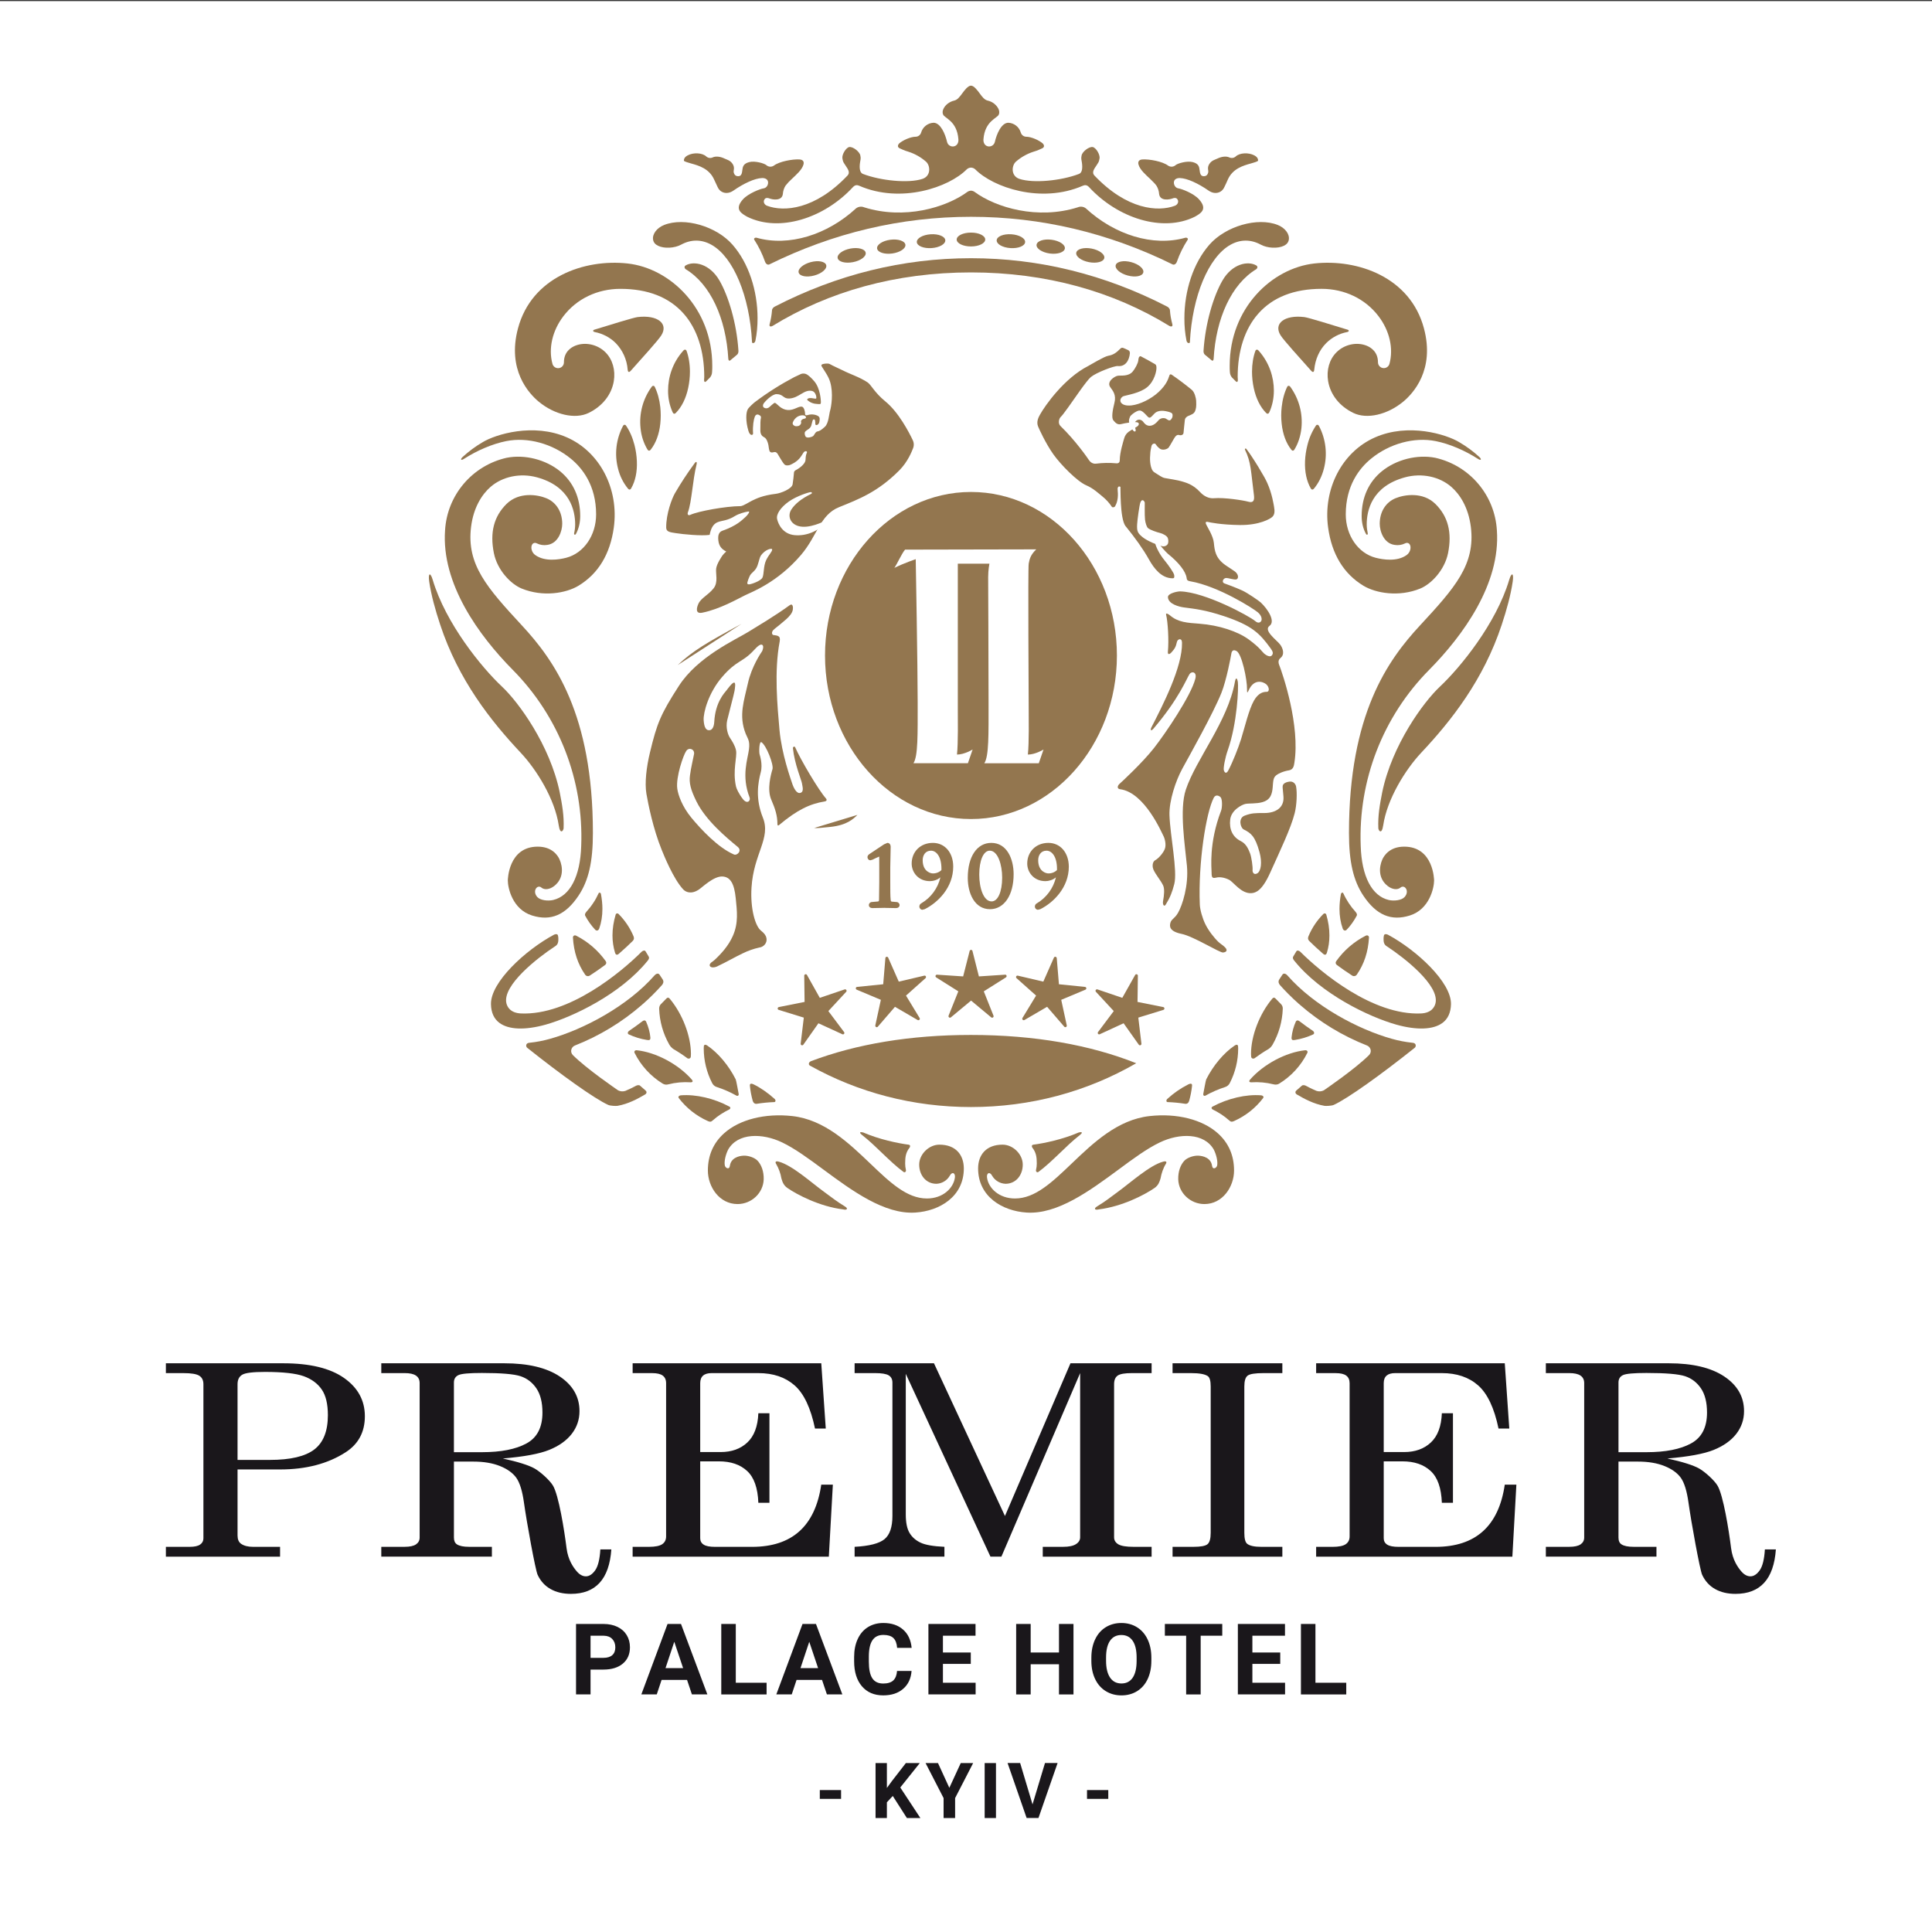 <?xml version="1.0" encoding="utf-8"?>
<!DOCTYPE svg PUBLIC "-//W3C//DTD SVG 1.1//EN" "http://www.w3.org/Graphics/SVG/1.1/DTD/svg11.dtd">
<svg version="1.1" id="Layer_1" xmlns="http://www.w3.org/2000/svg" xmlns:xlink="http://www.w3.org/1999/xlink" x="0px" y="0px" width="216px" height="216px" viewBox="0 0 216 216" enable-background="new 0 0 216 216" xml:space="preserve">
<rect x="0" y="0" width="216" height="216" fill="#333333" stroke="none"/>
<g>
	<path fill="#FFFFFF" d="M0,0.122h216v216H0V0.122z"/>
	<g>
		<path fill="#93764F" d="M108.558,30.456c-8.409,0.005-15.909,2.125-22.2,5.991c-0.296,0.143-0.359-0.032-0.318-0.181
			c0.139-0.512,0.23-1.035,0.272-1.563c0.002-0.224,0.207-0.373,0.306-0.424c6.949-3.586,14.325-5.411,21.94-5.411
			c7.614,0,14.988,1.825,21.937,5.411c0.097,0.053,0.302,0.2,0.306,0.424c0.036,0.509,0.123,1.014,0.272,1.563
			c0.039,0.148-0.024,0.323-0.322,0.181C124.463,32.582,116.967,30.461,108.558,30.456z"/>
		<path fill="#93764F" d="M84.591,26.58c3.609,1.021,7.902-0.324,11.118-3.287c0.257-0.196,0.599-0.242,0.898-0.117
			c4.477,1.413,9.145,0.047,11.553-1.727c0.118-0.081,0.255-0.125,0.397-0.132c0.141,0.006,0.278,0.051,0.394,0.132
			c2.406,1.774,7.077,3.14,11.551,1.727c0.299-0.125,0.64-0.081,0.896,0.117c3.218,2.965,7.511,4.309,11.122,3.287
			c0.174-0.047,0.347,0.09,0.267,0.219c-0.496,0.77-0.9,1.576-1.209,2.463c-0.114,0.314-0.355,0.358-0.458,0.31
			c-7.162-3.539-14.74-5.334-22.56-5.334c-7.825,0-15.408,1.794-22.57,5.334c-0.101,0.049-0.341,0.004-0.455-0.31
			c-0.304-0.866-0.708-1.693-1.208-2.463C84.24,26.67,84.412,26.533,84.591,26.58L84.591,26.58z"/>
		<path fill="#93764F" d="M108.082,18.933c-1.987,2.02-7.367,3.861-12.01,1.839c-0.229-0.102-0.463-0.123-0.718,0.153
			c-3.217,3.485-8.239,5.081-11.819,3.307c-0.582-0.338-1.504-0.797-0.473-1.946c0.613-0.675,1.949-1.174,2.301-1.225
			c0.357-0.051,0.511-0.397,0.511-0.644c0-0.363-0.314-0.521-0.672-0.511c-0.826,0.026-2.066,0.61-3.203,1.401
			c-0.775,0.537-1.524,0.189-1.763-0.383c-0.136-0.273-0.265-0.55-0.387-0.83c-0.548-1.252-1.738-1.584-2.603-1.824
			c-0.274-0.078-0.676-0.193-0.779-0.284c-0.002-0.022-0.006-0.04-0.006-0.067c0-0.135,0.059-0.353,0.424-0.549
			c0.646-0.344,1.631-0.29,2.07,0.118c0.195,0.18,0.48,0.225,0.72,0.111c0.344-0.159,0.851-0.107,1.355,0.139
			c0.242,0.115,0.624,0.191,0.882,0.596c0.272,0.427,0.069,0.724,0.117,0.927c0.074,0.307,0.236,0.454,0.552,0.436
			c0.319-0.021,0.376-0.354,0.412-0.667c0.044-0.397,0.116-0.732,0.757-0.904c0.662-0.179,1.721,0.149,1.923,0.332
			c0.235,0.214,0.589,0.237,0.849,0.054c0.612-0.461,2.088-0.739,2.896-0.686c0.549,0.057,0.433,0.486,0.409,0.574
			c-0.165,0.592-0.807,1.13-1.309,1.613c-0.256,0.229-0.49,0.479-0.699,0.75c-0.171,0.274-0.271,0.587-0.293,0.91
			c-0.095,0.904-1.319,0.579-1.369,0.556c-0.336-0.125-0.601-0.18-0.734,0.155c-0.077,0.195,0.006,0.498,0.347,0.625
			c1.866,0.695,5.345,0.45,8.979-3.38c0.368-0.397-0.036-0.817-0.25-1.174c-0.181-0.294-0.236-0.283-0.316-0.732
			c-0.083-0.442,0.406-1.221,0.761-1.283c0.42-0.068,1.185,0.534,1.244,0.958c0.081,0.342,0,0.49-0.04,0.798
			c-0.077,0.562-0.042,1.113,0.332,1.251c1.989,0.76,5.096,1.07,6.651,0.553c0.985-0.326,0.89-1.51,0.383-1.939
			c-0.563-0.49-1.219-0.86-1.93-1.092c-0.5-0.144-0.792-0.297-0.99-0.383c-0.347-0.155-0.169-0.457-0.061-0.552
			c0.411-0.361,1.292-0.746,1.824-0.746c0.286,0.001,0.539-0.185,0.622-0.458c0.18-0.635,0.747-1.082,1.406-1.107
			c0.775,0.018,1.297,1.265,1.498,2.146c0.08,0.35,0.425,0.571,0.779,0.491c0.351-0.08,0.519-0.42,0.488-0.783
			c-0.157-2.09-1.58-2.363-1.708-2.776c-0.115-0.227-0.034-0.487,0.031-0.62c0.195-0.443,0.67-0.813,1.205-0.934
			c0.365-0.089,0.59-0.39,0.875-0.771c0.26-0.358,0.662-0.902,1.003-0.902c0.336,0,0.737,0.542,0.999,0.902
			c0.281,0.381,0.507,0.682,0.873,0.771c0.521,0.114,0.965,0.457,1.206,0.934c0.059,0.133,0.14,0.393,0.032,0.62
			c-0.131,0.413-1.557,0.686-1.716,2.776c-0.027,0.362,0.141,0.703,0.493,0.783c0.353,0.078,0.699-0.141,0.781-0.491
			c0.199-0.878,0.722-2.125,1.495-2.146c0.66,0.024,1.229,0.471,1.409,1.107c0.084,0.271,0.334,0.458,0.618,0.458
			c0.537,0,1.419,0.384,1.829,0.746c0.109,0.095,0.288,0.397-0.062,0.552c-0.195,0.085-0.489,0.239-0.989,0.383
			c-0.71,0.231-1.365,0.603-1.931,1.092c-0.505,0.429-0.603,1.613,0.38,1.939c1.561,0.515,4.665,0.207,6.657-0.553
			c0.374-0.138,0.407-0.689,0.33-1.251c-0.039-0.308-0.12-0.456-0.039-0.798c0.058-0.425,0.822-1.026,1.244-0.958
			c0.359,0.062,0.844,0.841,0.763,1.283c-0.078,0.449-0.14,0.436-0.315,0.732c-0.217,0.357-0.62,0.777-0.251,1.174
			c3.638,3.83,7.113,4.074,8.978,3.38c0.338-0.127,0.428-0.431,0.35-0.625c-0.135-0.335-0.395-0.282-0.732-0.155
			c-0.051,0.023-1.274,0.347-1.37-0.556c-0.022-0.323-0.123-0.636-0.294-0.91c-0.15-0.219-0.396-0.456-0.696-0.75
			c-0.508-0.482-1.144-1.021-1.312-1.613c-0.027-0.086-0.139-0.515,0.404-0.574c0.81-0.054,2.289,0.224,2.898,0.686
			c0.262,0.182,0.614,0.16,0.851-0.054c0.202-0.183,1.262-0.51,1.922-0.332c0.64,0.171,0.714,0.506,0.758,0.904
			c0.036,0.314,0.096,0.646,0.415,0.667c0.313,0.018,0.476-0.129,0.548-0.436c0.047-0.203-0.153-0.5,0.12-0.927
			c0.26-0.407,0.64-0.481,0.881-0.596c0.509-0.246,1.016-0.298,1.354-0.139c0.24,0.114,0.526,0.071,0.723-0.111
			c0.435-0.408,1.424-0.461,2.072-0.118c0.365,0.197,0.422,0.414,0.422,0.549c0,0.022-0.003,0.046-0.012,0.067
			c-0.1,0.091-0.5,0.206-0.772,0.284c-0.87,0.242-2.061,0.574-2.607,1.824c-0.119,0.28-0.247,0.557-0.383,0.83
			c-0.241,0.574-0.988,0.92-1.763,0.383c-1.137-0.791-2.378-1.375-3.206-1.401c-0.362-0.01-0.671,0.147-0.671,0.511
			c0,0.246,0.155,0.593,0.509,0.644c0.353,0.051,1.697,0.549,2.301,1.225c1.034,1.146,0.118,1.608-0.472,1.946
			c-3.58,1.774-8.601,0.178-11.817-3.307c-0.254-0.276-0.486-0.253-0.718-0.153c-4.646,2.022-10.021,0.181-12.009-1.839
			c-0.13-0.117-0.296-0.188-0.471-0.196C108.382,18.743,108.212,18.813,108.082,18.933L108.082,18.933z M76.662,29.672
			c0.921-0.533,2.689-0.192,3.778,1.697c1,1.731,1.92,4.765,2.117,7.83c0.008,0.105,0,0.341-0.172,0.471
			c-0.246,0.201-0.484,0.402-0.723,0.606c-0.158,0.139-0.229-0.043-0.236-0.159c-0.261-4.543-2.001-8.352-4.773-10.025
			C76.555,30.02,76.438,29.801,76.662,29.672L76.662,29.672z"/>
		<path fill="#93764F" d="M87.063,129.872c1.522,0.41,3.654,2.355,5.121,3.416c1.018,0.734,1.153,0.896,2.312,1.617
			c0.352,0.221,0.196,0.419-0.227,0.308c-2.615-0.319-5.149-1.64-6.236-2.395c-0.434-0.3-0.56-0.689-0.671-1.075
			c-0.098-0.571-0.299-1.12-0.592-1.62C86.64,129.924,86.703,129.773,87.063,129.872L87.063,129.872z M86.847,129.938l-0.004-0.004
			L86.847,129.938z"/>
		<path fill="#93764F" d="M110.15,26.779c0,0.429-0.712,0.775-1.593,0.775c-0.882,0-1.598-0.346-1.598-0.775
			c0-0.428,0.713-0.775,1.598-0.775C109.438,26.002,110.15,26.35,110.15,26.779z M105.685,26.859
			c0.028,0.429-0.661,0.823-1.541,0.878c-0.876,0.058-1.613-0.238-1.643-0.668c-0.028-0.425,0.663-0.819,1.544-0.876
			C104.919,26.133,105.657,26.429,105.685,26.859z M101.226,27.361c0.053,0.423-0.608,0.862-1.482,0.981
			c-0.87,0.116-1.625-0.135-1.684-0.56c-0.055-0.425,0.606-0.865,1.48-0.978C100.412,26.688,101.166,26.939,101.226,27.361
			L101.226,27.361z M96.784,28.251c0.082,0.419-0.557,0.894-1.422,1.059c-0.867,0.165-1.632-0.04-1.711-0.461
			c-0.08-0.419,0.554-0.891,1.42-1.059C95.939,27.626,96.705,27.832,96.784,28.251L96.784,28.251z"/>
		<path fill="#93764F" d="M92.373,29.643c0.112,0.414-0.491,0.933-1.339,1.16c-0.852,0.23-1.629,0.082-1.745-0.333
			c-0.107-0.411,0.491-0.931,1.344-1.161C91.482,29.08,92.261,29.23,92.373,29.643z"/>
		<path fill="#93764F" d="M111.43,26.859c-0.028,0.429,0.664,0.823,1.54,0.878c0.877,0.058,1.611-0.238,1.641-0.668
			c0.032-0.425-0.66-0.819-1.536-0.876C112.194,26.133,111.456,26.429,111.43,26.859L111.43,26.859z M115.889,27.361
			c-0.058,0.423,0.611,0.862,1.478,0.981c0.877,0.116,1.627-0.135,1.686-0.56c0.054-0.425-0.606-0.865-1.479-0.978
			C116.7,26.688,115.947,26.939,115.889,27.361L115.889,27.361z M120.328,28.251c-0.082,0.419,0.554,0.894,1.42,1.059
			c0.867,0.165,1.634-0.04,1.714-0.461c0.078-0.419-0.554-0.891-1.423-1.059C121.176,27.626,120.409,27.832,120.328,28.251
			L120.328,28.251z"/>
		<path fill="#93764F" d="M124.737,29.643c-0.106,0.414,0.493,0.933,1.344,1.16c0.851,0.23,1.63,0.082,1.739-0.333
			c0.112-0.411-0.491-0.931-1.341-1.161C125.63,29.08,124.851,29.23,124.737,29.643z M71.285,35.449
			c-0.453,0.054-3.104,0.878-4.833,1.409c-0.214,0.067-0.165,0.225,0.049,0.266c0.868,0.171,1.696,0.592,2.334,1.23
			c0.779,0.8,1.252,1.849,1.338,2.963c0.013,0.165,0.079,0.435,0.347,0.135c1.273-1.431,3.063-3.395,3.414-3.957
			C74.763,36.176,73.51,35.182,71.285,35.449L71.285,35.449z M62.466,92.268c-0.434-2.935-2.476-6.222-4.241-8.101
			c-3.372-3.587-6.973-8.154-9.014-14.335c-0.55-1.658-0.999-3.286-1.223-4.8c-0.146-0.994,0.13-1.082,0.39-0.207
			c1.452,4.881,5.464,9.801,7.763,11.957c1.825,1.709,5.343,6.518,6.436,11.794c0.269,1.373,0.497,2.626,0.434,4.022
			C62.999,92.844,62.634,93.387,62.466,92.268L62.466,92.268z M76.139,122.457c1.664-0.129,3.71,0.348,5.394,1.255
			c0.207,0.109,0.111,0.273,0.006,0.323c-0.678,0.335-1.292,0.728-1.811,1.193c-0.205,0.161-0.263,0.26-0.636,0.086
			c-1.262-0.572-2.362-1.447-3.204-2.547C75.788,122.634,75.892,122.477,76.139,122.457L76.139,122.457z M105.025,127.974
			c-1.168,0-2.258,1.069-2.258,2.231c0,1.173,0.755,2.144,1.926,2.144c0.622-0.024,1.187-0.365,1.496-0.906
			c0.26-0.495,0.642-0.308,0.568,0.215c-0.158,1.18-1.341,2.334-3.127,2.334c-2.248,0-4.149-1.816-6.351-3.924
			c-2.4-2.291-5.121-4.892-8.69-5.289c-3.054-0.341-5.908,0.378-7.634,1.924c-1.204,1.078-1.814,2.478-1.814,4.163
			c0,1.804,1.27,3.749,3.318,3.749c1.568,0,2.878-1.24,2.923-2.767c0.024-0.851-0.246-1.64-0.715-2.109
			c-0.333-0.329-1.007-0.549-1.5-0.535c-0.608,0.02-1.44,0.271-1.563,1.124c-0.071,0.509-0.519,0.255-0.57-0.038
			c-0.084-0.45,0.082-1.172,0.367-1.751c1.082-1.915,3.852-1.864,6.031-0.82c1.433,0.683,2.995,1.831,4.645,3.052
			c3.193,2.355,6.812,5.025,10.266,4.795c2.696-0.176,5.414-1.774,5.414-4.937C107.751,129.117,106.855,127.974,105.025,127.974
			L105.025,127.974z"/>
		<path fill="#93764F" d="M61.838,100.622c1.89-0.44,3.038-2.644,3.142-6.045c0.285-7.34-2.487-14.47-7.657-19.69
			c-3.791-3.835-7.994-9.632-7.565-15.601c0.233-3.931,3.036-7.233,6.876-8.103c2.027-0.403,4.378,0.193,5.995,1.515
			c1.464,1.204,2.239,2.929,2.239,4.996c0,0.741-0.165,1.43-0.476,1.995c-0.014,0.028-0.074,0.117-0.141,0.091
			c-0.044-0.014-0.081-0.075-0.064-0.157c0.075-0.325,0.115-0.657,0.117-0.99c0-1.536-0.556-4.26-4.282-5.27
			c-1.861-0.504-3.852-0.089-5.188,1.081c-0.93,0.814-1.896,2.262-2.168,4.465c-0.525,4.219,1.796,6.811,5.699,11.033
			c3.564,3.849,7.922,9.872,7.922,23.188c0,3.224-0.48,5.317-1.608,7.006c-1.446,2.167-3.099,2.875-5.195,2.217
			c-2.214-0.691-2.71-3.12-2.71-3.915c0-0.036,0.04-3.782,3.344-3.782c1.619,0,2.242,0.993,2.435,1.415
			c0.402,0.9,0.462,2.153-0.581,2.977c-0.505,0.402-1.103,0.475-1.449,0.181c-0.153-0.14-0.392-0.129-0.533,0.024
			c-0.002,0.002-0.004,0.005-0.007,0.008c-0.211,0.214-0.252,0.648,0.083,1.023C60.414,100.663,61.252,100.754,61.838,100.622
			L61.838,100.622z M68.623,42.617c0.206-1.235-0.14-2.441-0.929-3.227c-0.89-0.893-2.288-1.192-3.401-0.731
			c-0.467,0.195-1.245,0.69-1.245,1.846c0.003,0.36-0.286,0.655-0.646,0.658c-0.298,0.002-0.56-0.197-0.636-0.484
			c-0.473-1.716-0.014-3.705,1.222-5.328c1.48-1.944,3.802-3.058,6.369-3.058c3.074,0,5.461,0.938,7.088,2.786
			c1.502,1.702,2.292,4.163,2.292,7.056c0,0.105-0.008,0.216-0.019,0.328c-0.012,0.141,0.044,0.353,0.239,0.165l0.419-0.421
			c0.146-0.172,0.229-0.389,0.236-0.615c0.021-0.234,0.021-0.471,0.021-0.702c0-6.458-4.73-10.913-9.472-11.434
			c-4.825-0.525-10.715,1.518-12.247,7.248c-1.243,4.648,1.21,7.289,2.323,8.208c1.778,1.467,4.067,1.985,5.57,1.255
			C67.341,45.424,68.37,44.133,68.623,42.617L68.623,42.617z"/>
		<path fill="#93764F" d="M73.576,27.48c0.682,0.332,1.835,0.275,2.575-0.129c1.121-0.606,2.297-0.601,3.402,0.022
			c2.446,1.379,4.256,5.732,4.523,10.846c-0.03,0.201,0.312,0.201,0.379-0.123c0.173-0.823,0.24-1.667,0.24-2.515
			c0-3.086-0.987-6.161-2.806-8.232c-1.812-2.065-5.378-3.095-7.634-2.198c-0.827,0.328-1.349,1.027-1.238,1.657
			C73.071,27.107,73.252,27.325,73.576,27.48L73.576,27.48z"/>
		<path fill="#93764F" d="M96.518,126.616c1.781,0.77,3.869,1.206,5.078,1.362c0.221,0.042,0.164,0.244,0.091,0.336
			c-0.421,0.541-0.489,1.042-0.489,1.767c0,0.25,0.028,0.487,0.083,0.714c0.047,0.184-0.115,0.337-0.266,0.227
			c-0.767-0.56-1.562-1.316-2.336-2.056c-0.787-0.75-1.409-1.373-2.353-2.116C96.144,126.705,96.005,126.485,96.518,126.616
			L96.518,126.616z"/>
		<path fill="#93764F" d="M75.196,46.08c-0.34-0.758-0.513-1.582-0.505-2.412c0-1.488,0.499-3.13,1.707-4.469
			c0.165-0.19,0.314-0.088,0.35,0.002c0.25,0.671,0.386,1.49,0.386,2.356c0,0.601-0.065,1.221-0.195,1.822
			c-0.252,1.179-0.732,2.125-1.366,2.772C75.364,46.378,75.241,46.182,75.196,46.08L75.196,46.08z M72.37,50.229
			c-0.42-0.718-0.678-1.518-0.755-2.345c-0.177-1.641,0.262-3.288,1.232-4.623c0.142-0.207,0.304-0.121,0.345-0.034
			c0.317,0.645,0.541,1.439,0.632,2.302c0.06,0.597,0.065,1.22-0.001,1.836c-0.126,1.196-0.505,2.186-1.066,2.897
			C72.571,50.508,72.427,50.327,72.37,50.229L72.37,50.229z M70.192,54.609c-0.522-0.647-0.895-1.401-1.093-2.208
			c-0.416-1.596-0.224-3.291,0.539-4.755c0.109-0.224,0.282-0.163,0.337-0.083c0.412,0.589,0.746,1.346,0.96,2.18
			c0.15,0.583,0.243,1.2,0.268,1.821c0.05,1.2-0.179,2.234-0.63,3.021C70.429,54.854,70.262,54.696,70.192,54.609L70.192,54.609z
			 M51.722,51.09c0.685-0.627,1.432-1.181,2.233-1.649c1.463-0.887,5.689-2.188,9.428-0.541c3.684,1.618,5.837,5.771,5.24,10.092
			c-0.412,2.969-1.74,5.157-3.947,6.494c-1.384,0.835-3.959,1.292-6.349,0.315c-1.222-0.5-2.729-2.059-3.11-3.96
			c-0.465-2.311,0-4.108,1.421-5.506c1.401-1.369,3.456-1.039,4.449-0.631c1.11,0.459,1.771,1.527,1.771,2.854
			c0,0.829-0.453,2.202-1.679,2.366c-0.393,0.064-0.796,0.004-1.153-0.172c-0.208-0.107-0.417-0.058-0.528,0.125
			c-0.187,0.296-0.078,0.88,0.344,1.178c1.071,0.766,2.631,0.519,3.463,0.304c1.967-0.511,3.342-2.505,3.342-4.853
			c0-3.225-1.536-5.167-2.823-6.221c-2.067-1.691-4.833-2.446-7.225-1.968c-1.553,0.31-3.273,1.049-4.754,2.003
			C51.543,51.511,51.42,51.374,51.722,51.09L51.722,51.09z"/>
		<path fill="#93764F" d="M68.76,106.511c-0.19-0.627-0.286-1.279-0.283-1.934c0-0.773,0.127-1.542,0.35-2.305
			c0.054-0.18,0.229-0.192,0.325-0.095c0.718,0.727,1.271,1.542,1.667,2.475c0.123,0.302,0.021,0.448-0.096,0.563
			c-0.397,0.392-0.92,0.89-1.542,1.426C68.955,106.836,68.817,106.714,68.76,106.511L68.76,106.511z M65.417,108.965
			c-0.821-1.186-1.268-2.549-1.361-4.13c-0.011-0.189,0.155-0.333,0.373-0.219c1.31,0.668,2.438,1.644,3.292,2.842
			c0.104,0.147,0.077,0.314-0.072,0.428c-0.517,0.385-1.12,0.805-1.705,1.182c-0.172,0.117-0.407,0.074-0.525-0.1
			C65.418,108.967,65.418,108.966,65.417,108.965L65.417,108.965z M66.929,99.864c0.06-0.124,0.235-0.064,0.26,0.09
			c0.1,0.566,0.162,1.119,0.162,1.652c0,0.804-0.123,1.549-0.354,2.198c-0.089,0.253-0.299,0.298-0.453,0.14
			c-0.439-0.469-0.814-0.994-1.115-1.561c-0.069-0.096-0.023-0.276,0.136-0.451c0.266-0.293,0.52-0.614,0.749-0.962
			C66.552,100.624,66.75,100.252,66.929,99.864z M84.146,123.038c-0.149-0.538-0.251-1.087-0.306-1.644
			c-0.034-0.319,0.232-0.252,0.423-0.157c0.781,0.384,1.581,0.94,2.344,1.626c0.136,0.123,0.13,0.348-0.053,0.352
			c-0.647,0.024-1.294,0.087-1.935,0.188C84.39,123.441,84.222,123.313,84.146,123.038z"/>
		<path fill="#93764F" d="M74.095,121.153c-1.352-0.829-2.443-2.022-3.15-3.442c-0.077-0.157,0.04-0.313,0.251-0.291
			c2.15,0.23,4.646,1.562,6.141,3.27c0.229,0.261,0.003,0.32-0.115,0.315c-0.841-0.058-1.686,0.017-2.504,0.226
			C74.51,121.291,74.284,121.266,74.095,121.153L74.095,121.153z M70.311,115.266c0.463-0.316,1.023-0.708,1.515-1.092
			c0.208-0.159,0.357-0.078,0.411,0.048c0.262,0.598,0.422,1.187,0.473,1.753c0.027,0.294-0.096,0.349-0.399,0.291
			c-0.695-0.11-1.37-0.319-2.007-0.615C70.114,115.562,70.192,115.353,70.311,115.266L70.311,115.266z M73.842,112.313l0.654-0.667
			c0.165-0.171,0.286-0.105,0.392,0.022c1.403,1.682,2.36,4.147,2.36,6.165c0,0.102-0.004,0.2-0.014,0.295
			c-0.021,0.251-0.284,0.256-0.37,0.196c-0.505-0.375-1.031-0.722-1.575-1.038c-0.191-0.131-0.351-0.306-0.466-0.506
			c-0.693-1.221-1.08-2.593-1.128-3.995C73.689,112.616,73.741,112.451,73.842,112.313z M79.618,121.085
			c-0.613-1.191-0.935-2.512-0.939-3.852l0.01-0.242c0.012-0.213,0.179-0.233,0.37-0.108c1.222,0.823,2.411,2.229,3.195,3.795
			c0.058,0.121,0.261,1.265,0.33,1.623c0.034,0.168-0.103,0.268-0.247,0.192c-0.702-0.395-1.442-0.719-2.209-0.965
			C79.904,121.457,79.72,121.296,79.618,121.085L79.618,121.085z"/>
		<path fill="#93764F" d="M64.274,116.891c2.734-1.075,5.265-2.609,7.482-4.537c0.038-0.045,0.083-0.083,0.132-0.114
			c0.75-0.657,1.456-1.362,2.117-2.105c0.103-0.12,0.263-0.365,0.075-0.647c-0.12-0.178-0.236-0.354-0.352-0.533
			c-0.155-0.207-0.422-0.052-0.533,0.076c-3.036,3.476-7.993,6.073-11.685,7.106c-0.752,0.214-1.521,0.364-2.299,0.443
			c-0.459,0.02-0.443,0.426-0.269,0.563c3.804,3.03,7.512,5.685,9.052,6.385c0.24,0.111,0.879,0.132,1.041,0.106
			c1.191-0.207,2.237-0.77,3.106-1.282c0.11-0.066,0.25-0.269,0.004-0.459c-0.182-0.157-0.406-0.349-0.572-0.502
			c-0.122-0.123-0.352-0.059-0.459-0.004c-0.388,0.212-0.787,0.402-1.193,0.574c-0.27,0.091-0.565,0.07-0.819-0.061
			c-0.144-0.1-3.507-2.393-5.055-3.939c-0.158-0.155-0.224-0.38-0.176-0.595C63.919,117.149,64.07,116.972,64.274,116.891
			L64.274,116.891z M72.495,106.894l-0.324-0.54c-0.083-0.133-0.293-0.085-0.433,0.049c-2.325,2.32-8.104,7.124-13.479,6.903
			c-1.224-0.049-1.554-0.766-1.644-1.146c-0.458-2.001,3.488-5.08,5.395-6.329c0.147-0.095,0.392-0.223,0.413-0.704
			c-0.003-0.139,0.018-0.315-0.039-0.513c-0.024-0.228-0.294-0.192-0.447-0.113c-3.188,1.711-7.09,5.305-7.047,7.762
			c0.017,0.936,0.333,1.64,0.942,2.093c1.036,0.773,2.87,0.84,5.167,0.201c3.069-0.862,8.419-3.435,11.407-7.144
			C72.479,107.32,72.661,107.117,72.495,106.894L72.495,106.894z M140.447,29.672c-0.919-0.533-2.691-0.192-3.778,1.697
			c-1,1.731-1.915,4.765-2.111,7.83c-0.013,0.105,0,0.341,0.167,0.471c0.243,0.201,0.489,0.402,0.729,0.606
			c0.155,0.139,0.225-0.043,0.233-0.159c0.256-4.543,1.998-8.352,4.771-10.025C140.557,30.02,140.671,29.801,140.447,29.672
			L140.447,29.672z"/>
		<path fill="#93764F" d="M130.047,129.872c-1.522,0.41-3.656,2.355-5.122,3.416c-1.014,0.734-1.148,0.896-2.31,1.617
			c-0.354,0.221-0.199,0.419,0.224,0.308c2.62-0.319,5.15-1.64,6.238-2.395c0.435-0.3,0.56-0.689,0.676-1.075
			c0.086-0.529,0.315-1.189,0.59-1.62C130.47,129.924,130.409,129.773,130.047,129.872L130.047,129.872z M130.263,129.938
			l0.004-0.004L130.263,129.938z"/>
		<path fill="#93764F" d="M145.824,35.449c0.452,0.054,3.102,0.878,4.834,1.409c0.214,0.067,0.162,0.225-0.047,0.266
			c-0.883,0.17-1.695,0.598-2.336,1.23c-0.778,0.779-1.229,1.826-1.339,2.963c-0.013,0.165-0.078,0.435-0.347,0.135
			c-1.274-1.431-3.059-3.395-3.416-3.957C142.347,36.176,143.596,35.182,145.824,35.449L145.824,35.449z M154.646,92.268
			c0.435-2.935,2.477-6.222,4.237-8.101c3.374-3.587,6.976-8.154,9.017-14.335c0.549-1.658,0.999-3.286,1.222-4.8
			c0.147-0.994-0.132-1.082-0.392-0.207c-1.451,4.881-5.463,9.801-7.762,11.957c-1.823,1.709-5.342,6.518-6.434,11.794
			c-0.269,1.373-0.496,2.626-0.434,4.022C154.109,92.844,154.479,93.387,154.646,92.268L154.646,92.268z M140.969,122.457
			c-1.662-0.129-3.706,0.348-5.393,1.255c-0.206,0.109-0.112,0.273-0.007,0.323c0.68,0.335,1.292,0.728,1.812,1.193
			c0.202,0.161,0.265,0.26,0.633,0.086c1.264-0.57,2.364-1.444,3.204-2.547C141.323,122.634,141.221,122.477,140.969,122.457
			L140.969,122.457z M112.088,127.974c1.169,0,2.258,1.069,2.258,2.231c0,1.173-0.758,2.144-1.93,2.144
			c-0.624-0.024-1.188-0.368-1.499-0.906c-0.261-0.495-0.64-0.308-0.566,0.215c0.158,1.18,1.343,2.334,3.127,2.334
			c2.248,0,4.149-1.816,6.354-3.924c2.396-2.291,5.119-4.892,8.69-5.289c3.053-0.341,5.907,0.378,7.634,1.924
			c1.203,1.078,1.813,2.478,1.813,4.163c0,1.804-1.27,3.749-3.314,3.749c-1.566,0-2.883-1.24-2.927-2.767
			c-0.024-0.851,0.248-1.64,0.717-2.109c0.334-0.329,1.006-0.549,1.498-0.535c0.615,0.02,1.444,0.271,1.563,1.124
			c0.075,0.509,0.521,0.255,0.576-0.038c0.08-0.45-0.088-1.172-0.372-1.751c-1.082-1.915-3.853-1.864-6.029-0.82
			c-1.437,0.683-2.998,1.831-4.643,3.052c-3.197,2.355-6.816,5.025-10.269,4.795c-2.697-0.176-5.416-1.774-5.416-4.937
			C109.358,129.117,110.253,127.974,112.088,127.974L112.088,127.974z"/>
		<path fill="#93764F" d="M155.27,100.622c-1.89-0.44-3.038-2.644-3.14-6.045c-0.285-7.34,2.484-14.47,7.655-19.69
			c3.791-3.835,7.998-9.632,7.568-15.601c-0.233-3.931-3.038-7.233-6.878-8.103c-2.026-0.403-4.377,0.193-5.997,1.515
			c-1.465,1.204-2.243,2.929-2.243,4.996c0,0.741,0.167,1.43,0.482,1.995c0.015,0.028,0.071,0.117,0.138,0.091
			c0.045-0.014,0.081-0.075,0.061-0.157c-0.073-0.325-0.112-0.657-0.115-0.99c0-1.536,0.554-4.26,4.287-5.27
			c1.86-0.504,3.848-0.089,5.185,1.081c0.929,0.814,1.894,2.262,2.17,4.465c0.524,4.219-1.792,6.811-5.701,11.033
			c-3.563,3.849-7.925,9.872-7.925,23.188c0,3.224,0.486,5.317,1.607,7.006c1.448,2.167,3.102,2.875,5.197,2.217
			c2.211-0.691,2.712-3.12,2.712-3.915c0-0.036-0.039-3.782-3.342-3.782c-1.618,0-2.239,0.993-2.438,1.415
			c-0.399,0.9-0.46,2.153,0.582,2.977c0.509,0.402,1.104,0.475,1.449,0.181c0.154-0.14,0.393-0.128,0.533,0.026
			c0.002,0.001,0.003,0.004,0.006,0.006c0.211,0.214,0.256,0.648-0.084,1.023C156.702,100.663,155.856,100.754,155.27,100.622
			L155.27,100.622z M148.486,42.617c-0.207-1.235,0.139-2.441,0.932-3.227c0.884-0.893,2.284-1.192,3.399-0.731
			c0.467,0.195,1.242,0.69,1.242,1.846c0.001,0.361,0.295,0.653,0.656,0.652c0.292-0.001,0.549-0.197,0.628-0.479
			c0.468-1.716,0.016-3.705-1.223-5.328c-1.479-1.944-3.799-3.058-6.365-3.058c-3.073,0-5.464,0.938-7.09,2.786
			c-1.502,1.702-2.292,4.163-2.292,7.056c0,0.105,0.008,0.216,0.021,0.328c0.01,0.141-0.044,0.353-0.237,0.165l-0.419-0.421
			c-0.146-0.173-0.229-0.389-0.237-0.615c-0.023-0.234-0.02-0.471-0.02-0.702c0-6.458,4.731-10.913,9.471-11.434
			c4.821-0.525,10.717,1.518,12.244,7.248c1.246,4.648-1.21,7.289-2.321,8.208c-1.778,1.467-4.067,1.985-5.568,1.255
			C149.769,45.424,148.743,44.133,148.486,42.617L148.486,42.617z M143.534,27.48c-0.68,0.332-1.836,0.275-2.578-0.129
			c-1.12-0.606-2.298-0.601-3.4,0.022c-2.443,1.379-4.259,5.732-4.523,10.846c0.031,0.201-0.31,0.201-0.38-0.123
			c-0.164-0.828-0.244-1.67-0.236-2.515c0-3.086,0.984-6.161,2.802-8.232c1.812-2.065,5.379-3.095,7.633-2.198
			c0.828,0.328,1.349,1.027,1.238,1.657C144.038,27.107,143.855,27.325,143.534,27.48L143.534,27.48z"/>
		<path fill="#93764F" d="M120.591,126.616c-1.78,0.77-3.864,1.206-5.075,1.362c-0.218,0.042-0.164,0.244-0.094,0.336
			c0.419,0.541,0.492,1.042,0.492,1.767c0,0.25-0.031,0.487-0.085,0.714c-0.047,0.184,0.118,0.337,0.269,0.227
			c0.765-0.56,1.56-1.316,2.336-2.056c0.785-0.75,1.41-1.373,2.354-2.116C120.966,126.705,121.104,126.485,120.591,126.616
			L120.591,126.616z"/>
		<path fill="#93764F" d="M141.916,46.08c0.313-0.679,0.504-1.51,0.504-2.412c0-1.488-0.504-3.13-1.706-4.469
			c-0.162-0.19-0.314-0.088-0.35,0.002c-0.249,0.671-0.387,1.49-0.387,2.356c0,0.601,0.065,1.221,0.194,1.822
			c0.251,1.179,0.733,2.125,1.366,2.772C141.75,46.378,141.868,46.182,141.916,46.08L141.916,46.08z M144.737,50.229
			c0.389-0.64,0.665-1.449,0.762-2.345c0.173-1.64-0.266-3.286-1.229-4.623c-0.147-0.207-0.31-0.121-0.35-0.034
			c-0.319,0.645-0.538,1.439-0.628,2.302c-0.066,0.597-0.069,1.22,0,1.836c0.125,1.196,0.505,2.186,1.066,2.897
			C144.543,50.508,144.683,50.327,144.737,50.229L144.737,50.229z M146.918,54.609c0.478-0.579,0.87-1.333,1.094-2.208
			c0.416-1.597,0.224-3.291-0.536-4.755c-0.114-0.224-0.286-0.163-0.34-0.083c-0.445,0.665-0.771,1.402-0.961,2.18
			c-0.154,0.596-0.244,1.206-0.272,1.821c-0.046,1.2,0.183,2.234,0.632,3.021C146.682,54.854,146.849,54.696,146.918,54.609
			L146.918,54.609z M165.393,51.09c-0.685-0.628-1.437-1.181-2.239-1.649c-1.459-0.887-5.686-2.188-9.423-0.541
			c-3.686,1.618-5.84,5.771-5.244,10.092c0.41,2.969,1.738,5.157,3.945,6.494c1.386,0.835,3.963,1.292,6.354,0.315
			c1.218-0.5,2.724-2.059,3.108-3.96c0.464-2.311,0-4.108-1.422-5.506c-1.4-1.369-3.453-1.039-4.45-0.631
			c-1.107,0.459-1.766,1.527-1.766,2.854c0,0.829,0.449,2.202,1.675,2.366c0.395,0.064,0.799,0.004,1.157-0.172
			c0.206-0.107,0.413-0.058,0.524,0.125c0.185,0.296,0.073,0.88-0.346,1.178c-1.07,0.766-2.631,0.519-3.466,0.304
			c-1.967-0.511-3.342-2.505-3.342-4.853c0-3.225,1.536-5.167,2.826-6.221c2.063-1.691,4.836-2.446,7.227-1.968
			c1.552,0.31,3.271,1.049,4.755,2.003C165.566,51.511,165.693,51.374,165.393,51.09L165.393,51.09z"/>
		<path fill="#93764F" d="M148.351,106.511c0.184-0.625,0.279-1.195,0.279-1.934c0-0.773-0.123-1.542-0.345-2.305
			c-0.054-0.18-0.229-0.192-0.325-0.095c-0.71,0.709-1.274,1.551-1.662,2.475c-0.126,0.302-0.024,0.448,0.089,0.563
			c0.4,0.392,0.925,0.89,1.544,1.426C148.156,106.836,148.293,106.714,148.351,106.511L148.351,106.511z M151.693,108.965
			c0.823-1.186,1.267-2.549,1.36-4.13c0.015-0.189-0.153-0.333-0.371-0.219c-1.31,0.668-2.438,1.643-3.29,2.842
			c-0.106,0.147-0.078,0.314,0.072,0.428c0.518,0.385,1.117,0.805,1.704,1.182C151.341,109.184,151.575,109.139,151.693,108.965
			C151.692,108.965,151.693,108.965,151.693,108.965L151.693,108.965z M150.179,99.864c-0.058-0.124-0.232-0.064-0.261,0.09
			c-0.104,0.544-0.157,1.098-0.162,1.652c0,0.804,0.126,1.549,0.357,2.198c0.09,0.253,0.297,0.298,0.451,0.14
			c0.419-0.436,0.796-0.962,1.117-1.561c0.069-0.096,0.022-0.276-0.141-0.451c-0.273-0.302-0.523-0.622-0.747-0.962
			C150.562,100.618,150.355,100.249,150.179,99.864z"/>
		<path fill="#93764F" d="M132.961,123.038c0.148-0.538,0.254-1.087,0.311-1.644c0.037-0.319-0.232-0.252-0.422-0.157
			c-0.853,0.433-1.644,0.98-2.346,1.626c-0.139,0.123-0.135,0.348,0.045,0.352c0.665,0.025,1.313,0.088,1.941,0.188
			C132.723,123.441,132.888,123.313,132.961,123.038z M143.013,121.153c1.352-0.829,2.445-2.022,3.151-3.442
			c0.078-0.157-0.04-0.313-0.251-0.291c-2.147,0.23-4.646,1.562-6.144,3.27c-0.229,0.261,0,0.32,0.115,0.315
			c0.844-0.058,1.69,0.02,2.507,0.226C142.614,121.288,142.836,121.263,143.013,121.153L143.013,121.153z"/>
		<path fill="#93764F" d="M146.804,115.266c-0.471-0.316-1.021-0.708-1.519-1.092c-0.208-0.159-0.354-0.078-0.413,0.048
			c-0.249,0.555-0.41,1.146-0.473,1.753c-0.027,0.294,0.099,0.349,0.399,0.291c0.697-0.113,1.373-0.319,2.012-0.615
			C146.996,115.562,146.918,115.353,146.804,115.266L146.804,115.266z"/>
		<path fill="#93764F" d="M143.265,112.313l-0.65-0.667c-0.168-0.171-0.284-0.105-0.388,0.022c-1.41,1.682-2.362,4.147-2.362,6.165
			c0,0.102,0.007,0.2,0.016,0.295c0.02,0.251,0.287,0.256,0.365,0.196c0.419-0.303,1.013-0.722,1.572-1.038
			c0.194-0.129,0.355-0.302,0.468-0.506c0.695-1.221,1.082-2.593,1.13-3.995C143.423,112.616,143.371,112.448,143.265,112.313z
			 M137.494,121.085c0.613-1.191,0.933-2.512,0.936-3.852l-0.011-0.242c-0.012-0.213-0.176-0.233-0.367-0.108
			c-1.225,0.823-2.409,2.229-3.196,3.795c-0.057,0.121-0.259,1.265-0.328,1.623c-0.029,0.168,0.104,0.268,0.243,0.192
			c0.688-0.385,1.434-0.718,2.213-0.965C137.206,121.457,137.391,121.296,137.494,121.085L137.494,121.085z"/>
		<path fill="#93764F" d="M152.838,116.891c-2.736-1.075-5.267-2.609-7.484-4.537c-0.038-0.045-0.083-0.085-0.136-0.114
			c-0.868-0.771-1.571-1.491-2.113-2.105c-0.101-0.12-0.26-0.365-0.073-0.647c0.117-0.178,0.236-0.354,0.351-0.533
			c0.153-0.207,0.423-0.052,0.531,0.076c3.039,3.476,7.99,6.073,11.688,7.106c0.749,0.214,1.519,0.361,2.296,0.443
			c0.466,0.02,0.443,0.426,0.272,0.563c-3.803,3.03-7.513,5.685-9.052,6.385c-0.239,0.111-0.881,0.132-1.039,0.106
			c-1.188-0.207-2.239-0.77-3.107-1.282c-0.108-0.066-0.249-0.269-0.009-0.459c0.185-0.157,0.407-0.349,0.575-0.502
			c0.123-0.123,0.35-0.059,0.458-0.004c0.484,0.271,1.097,0.536,1.19,0.574c0.271,0.091,0.566,0.07,0.819-0.061
			c0.147-0.1,3.505-2.393,5.054-3.939c0.157-0.155,0.227-0.379,0.182-0.595C153.19,117.152,153.041,116.976,152.838,116.891
			L152.838,116.891z M144.613,106.894c0.09-0.147,0.239-0.39,0.324-0.54c0.087-0.133,0.291-0.085,0.432,0.049
			c2.329,2.32,8.1,7.124,13.48,6.903c1.227-0.049,1.552-0.766,1.642-1.146c0.46-2.001-3.49-5.08-5.394-6.329
			c-0.145-0.095-0.391-0.223-0.41-0.704c0.004-0.139-0.021-0.315,0.035-0.513c0.023-0.228,0.3-0.192,0.448-0.113
			c3.188,1.711,7.093,5.305,7.052,7.762c-0.02,0.936-0.337,1.64-0.943,2.093c-1.037,0.773-2.872,0.84-5.166,0.201
			c-3.067-0.862-8.422-3.435-11.406-7.144C144.634,107.32,144.449,107.117,144.613,106.894L144.613,106.894z"/>
		<path fill="#93764F" d="M108.546,115.708c-6.744,0-12.784,1.006-17.877,2.931c-0.297,0.131-0.29,0.399-0.123,0.495
			c5.424,3.028,11.561,4.635,18.011,4.635c6.631,0,12.938-1.698,18.476-4.898C121.894,116.824,115.652,115.708,108.546,115.708
			L108.546,115.708z M92.238,73.288c0-10.083,7.321-18.286,16.32-18.286c8.996,0,16.314,8.203,16.314,18.286
			c0,10.079-7.32,18.282-16.314,18.282C99.559,91.572,92.238,83.369,92.238,73.288z M100.232,100.848l-0.525-0.045l-0.092-0.037
			c-0.023-0.063-0.037-0.129-0.04-0.196c-0.042-0.369-0.042-1.115-0.042-1.982v-1.618l0.042-2.148l0.004-0.133
			c0-0.443-0.327-0.455-0.364-0.455l-0.375,0.161l-1.087,0.723l-0.589,0.394c-0.119,0.092-0.18,0.203-0.18,0.316
			c0,0.171,0.127,0.352,0.326,0.352l0.246-0.07l0.098-0.049c0.125-0.062,0.451-0.219,0.644-0.294l0.005,1.29v1.532l-0.025,1.993
			c-0.012,0.184-0.012,0.184-0.141,0.207l-0.652,0.057c-0.188,0.001-0.343,0.154-0.345,0.342c0,0.057,0.02,0.338,0.413,0.338
			l1.23-0.024l0.112-0.004l0.072,0.006l1.185,0.023c0.4,0,0.423-0.283,0.423-0.337C100.572,101.001,100.419,100.852,100.232,100.848
			L100.232,100.848z M104.293,94.235c-1.369,0-2.367,0.974-2.367,2.313c0,0.954,0.715,1.965,2.041,1.965
			c0.344,0,0.834-0.122,1.172-0.428c-0.283,1.216-1.051,2.266-2.126,2.901c-0.139,0.068-0.228,0.209-0.227,0.364
			c0,0.199,0.155,0.362,0.339,0.362l0.264-0.066c1.467-0.735,3.182-2.417,3.182-4.755C106.575,95.326,105.637,94.235,104.293,94.235
			L104.293,94.235z"/>
		<path fill="#FFFFFF" d="M104.196,97.643c-0.008-0.002-1.039-0.111-1.039-1.471c0-0.531,0.286-1.065,0.928-1.065
			c0.582,0,1.17,0.631,1.17,2.038c0,0.045-0.002,0.09-0.006,0.137C104.968,97.549,104.583,97.68,104.196,97.643z"/>
		<path fill="#93764F" d="M117.207,94.235c-1.367,0-2.361,0.974-2.361,2.313c0,0.954,0.714,1.965,2.04,1.965
			c0.337,0,0.828-0.122,1.169-0.428c-0.284,1.215-1.051,2.263-2.121,2.901c-0.143,0.065-0.234,0.208-0.234,0.364
			c0,0.199,0.156,0.362,0.347,0.362l0.265-0.066c1.462-0.735,3.184-2.417,3.184-4.755C119.486,95.326,118.552,94.235,117.207,94.235
			L117.207,94.235z"/>
		<path fill="#FFFFFF" d="M117.111,97.643c-0.013-0.002-1.04-0.111-1.04-1.471c0-0.531,0.288-1.065,0.929-1.065
			c0.582,0,1.173,0.631,1.173,2.04l-0.006,0.133C117.886,97.548,117.498,97.68,117.111,97.643z"/>
		<path fill="#93764F" d="M110.831,94.235c-1.6,0-2.633,1.532-2.633,3.907c0,1.744,0.771,3.507,2.487,3.507
			c1.579,0,2.64-1.572,2.64-3.909C113.326,95.996,112.555,94.235,110.831,94.235L110.831,94.235z"/>
		<path fill="#FFFFFF" d="M110.863,100.778c-0.905,0-1.381-1.509-1.381-2.992c0-1.604,0.473-2.68,1.173-2.68
			c0.899,0,1.388,1.55,1.388,3.01C112.043,99.709,111.563,100.778,110.863,100.778L110.863,100.778z"/>
		<path fill="#93764F" d="M94.432,110.618l-2.778,0.942l-1.433-2.557c-0.036-0.066-0.111-0.098-0.183-0.078
			c-0.071,0.018-0.121,0.082-0.123,0.154l0.038,2.938l-2.875,0.573c-0.073,0.016-0.126,0.075-0.134,0.149v0.008
			c0,0.073,0.046,0.139,0.118,0.159l2.804,0.865l-0.35,2.916v0.017c0,0.067,0.042,0.127,0.103,0.151
			c0.071,0.029,0.151,0.005,0.195-0.058c0,0,1.548-2.19,1.687-2.394l2.669,1.225c0.067,0.034,0.149,0.018,0.197-0.041
			c0.022-0.033,0.036-0.068,0.036-0.104c0-0.034-0.014-0.069-0.034-0.097l-1.758-2.347l1.995-2.156
			c0.028-0.029,0.043-0.069,0.044-0.109c-0.002-0.03-0.01-0.063-0.026-0.09C94.582,110.622,94.503,110.594,94.432,110.618
			L94.432,110.618z M103.335,109.079c0,0-2.61,0.616-2.851,0.669l-1.185-2.684c-0.032-0.066-0.105-0.105-0.178-0.094
			c-0.074,0.012-0.129,0.073-0.134,0.147l-0.244,2.924l-2.92,0.296c-0.072,0.005-0.132,0.062-0.141,0.136l-0.001,0.025
			c0,0.065,0.04,0.125,0.101,0.15c0,0,2.472,1.034,2.699,1.134l-0.62,2.861c-0.004,0.013-0.004,0.024-0.004,0.039
			c0,0.058,0.035,0.114,0.091,0.142c0.067,0.036,0.149,0.019,0.197-0.042l1.914-2.22l2.534,1.478
			c0.064,0.037,0.148,0.025,0.201-0.028c0.029-0.03,0.045-0.071,0.045-0.115c0-0.032-0.01-0.062-0.026-0.086l-1.521-2.502
			l2.184-1.951c0.038-0.029,0.058-0.076,0.053-0.123c0-0.026-0.005-0.051-0.014-0.074
			C103.481,109.096,103.408,109.063,103.335,109.079L103.335,109.079z M112.373,108.97l-2.931,0.194
			c-0.058-0.24-0.719-2.843-0.719-2.843c-0.022-0.074-0.082-0.125-0.155-0.125c-0.076,0-0.141,0.051-0.161,0.125
			c0,0-0.662,2.603-0.726,2.843l-2.919-0.194c-0.074-0.004-0.141,0.042-0.165,0.113c-0.006,0.02-0.012,0.035-0.012,0.05
			c0,0.055,0.032,0.108,0.077,0.139l2.479,1.561l-1.09,2.725c-0.006,0.02-0.009,0.039-0.009,0.06c0,0.051,0.025,0.1,0.067,0.129
			c0.06,0.048,0.141,0.044,0.201-0.005c0,0,2.065-1.712,2.258-1.875c0.187,0.163,2.25,1.875,2.25,1.875
			c0.058,0.049,0.142,0.053,0.203,0.005c0.059-0.043,0.082-0.119,0.054-0.188c0,0-0.988-2.495-1.086-2.725
			c0.208-0.127,2.48-1.564,2.48-1.564c0.046-0.03,0.074-0.081,0.072-0.137c0-0.02,0-0.035-0.007-0.052
			C112.515,109.008,112.447,108.963,112.373,108.97L112.373,108.97z M122.701,110.618l2.773,0.942l1.436-2.557
			c0.037-0.066,0.115-0.099,0.185-0.078c0.069,0.02,0.12,0.084,0.12,0.154c0,0.004-0.03,2.689-0.039,2.938l2.874,0.573
			c0.073,0.016,0.127,0.075,0.133,0.149v0.008c0,0.073-0.045,0.138-0.113,0.159l-2.806,0.865l0.349,2.916v0.017
			c0.001,0.067-0.042,0.128-0.104,0.151c-0.066,0.029-0.147,0.005-0.192-0.058c0,0-1.547-2.19-1.697-2.394l-2.662,1.225
			c-0.065,0.037-0.147,0.014-0.196-0.041c-0.021-0.033-0.034-0.068-0.034-0.104c0-0.034,0.008-0.069,0.032-0.097
			c0,0,1.605-2.149,1.759-2.347l-1.995-2.156c-0.028-0.029-0.043-0.069-0.043-0.109c0-0.03,0.005-0.063,0.024-0.09
			C122.547,110.622,122.626,110.594,122.701,110.618L122.701,110.618z M113.793,109.079c0,0,2.611,0.616,2.852,0.669l1.185-2.684
			c0.032-0.066,0.103-0.105,0.176-0.094c0.074,0.013,0.131,0.073,0.14,0.147c0,0,0.22,2.68,0.244,2.924l2.915,0.296
			c0.069,0.007,0.135,0.06,0.144,0.136c0.001,0.007,0.003,0.017,0.003,0.025c0,0.064-0.04,0.121-0.101,0.15l-2.704,1.134
			l0.619,2.861c0.004,0.013,0.004,0.024,0.004,0.039c-0.002,0.09-0.076,0.161-0.167,0.16c-0.046,0-0.091-0.023-0.12-0.061
			l-1.914-2.22l-2.533,1.478c-0.065,0.037-0.147,0.025-0.199-0.028c-0.032-0.03-0.049-0.071-0.045-0.115
			c0-0.032,0.003-0.058,0.022-0.086l1.522-2.502l-2.189-1.951c-0.034-0.033-0.054-0.077-0.054-0.123c0-0.029,0.008-0.051,0.02-0.074
			C113.646,109.096,113.72,109.063,113.793,109.079L113.793,109.079z"/>
		<path fill="#FFFFFF" d="M115.856,61.419c-2.316,0-13.383,0.03-14.67,0.03c-0.374,0.441-0.891,1.619-1.195,2.041
			c1.146-0.56,2.389-0.974,2.389-0.974s0.217,12.001,0.217,16.015c0,3.576,0.045,6-0.471,6.799h6.086l0.529-1.534
			c0,0-0.905,0.565-1.749,0.565c0.141-1.271,0.093-4.09,0.093-5.03V63.019h3.532c0,0-0.139,0.706-0.139,1.504
			c0,0,0.045,10.06,0.045,14.01c0,3.577,0.046,6.001-0.474,6.799h6.09l0.528-1.534c0,0-0.905,0.564-1.751,0.564
			c0.144-1.269,0.094-4.089,0.094-5.029c0-0.94-0.094-15.77,0-16.313C115.106,62.477,115.233,62.015,115.856,61.419L115.856,61.419z
			"/>
		<path fill="#93764F" d="M116.279,46.346c0.566-1.015,2.714-4.07,5.381-5.426c0.32-0.167,1.757-1.052,2.239-1.141
			c0.597-0.108,0.903-0.342,1.396-0.834c0.033-0.034,0.164-0.108,0.315-0.034l0.55,0.246c0.167,0.108,0.14,0.21,0.167,0.314
			c-0.081,0.896-0.548,1.54-1.36,1.455c-0.373-0.042-2.385,0.715-3.007,1.228c-0.479,0.396-1.927,2.549-2.53,3.383
			c-0.501,0.689-0.651,0.89-0.866,1.108c-0.128,0.123-0.333,0.664,0,0.984c1.682,1.629,3.038,3.585,3.175,3.801
			c0.135,0.219,0.431,0.455,0.791,0.408c0.757-0.096,1.522-0.109,2.282-0.039c0.298,0.025,0.38-0.158,0.38-0.356
			c0-0.868,0.406-2.119,0.488-2.418c0.078-0.306,0.259-0.576,0.517-0.761c0.349-0.239,0.674-0.404,0.92-0.568
			c0.257-0.169,0.302-0.439-0.021-0.493c-0.329-0.054-1.253,0.082-1.77,0.216c-0.443,0.115-0.684-0.242-0.851-0.427
			c-0.236-0.28-0.078-1.169,0.116-1.938c0.234-0.906-0.17-1.36-0.461-1.768c-0.443-0.623,0.488-1.223,0.844-1.278
			c0.35-0.053,1.168,0.109,1.657-0.46c0.263-0.308,0.598-0.922,0.632-1.254c0.005-0.118,0.028-0.234,0.069-0.344
			c0.04-0.06,0.122-0.167,0.235-0.103c0.548,0.285,1.064,0.571,1.589,0.879c0.12,0.082,0.128,0.232,0.135,0.33
			c0.036,0.379-0.213,1.549-1.034,2.229c-0.813,0.681-2.336,0.896-2.634,1.003c-0.304,0.11-0.461,0.463-0.304,0.709
			c0.168,0.244,0.552,0.402,1.2,0.326c0.925-0.109,2.175-0.708,3.017-1.497c0.882-0.824,1.064-1.439,1.197-1.82
			c0.011-0.018,0.017-0.037,0.021-0.057c0.016-0.06,0.098-0.166,0.287-0.026c0.745,0.514,1.475,1.063,2.18,1.641
			c0.35,0.274,0.488,0.945,0.512,1.238c0.022,0.332,0.007,0.612-0.009,0.732c-0.06,0.37-0.132,0.607-0.438,0.775
			c-0.303,0.161-0.466,0.189-0.567,0.268c-0.104,0.082-0.218,0.165-0.248,0.354c-0.036,0.253-0.135,1.323-0.151,1.469
			c-0.027,0.238-0.303,0.302-0.48,0.238c-0.147-0.051-0.307,0.006-0.451,0.191c-0.144,0.186-0.583,1.021-0.729,1.204
			c-0.141,0.187-0.678,0.368-1.003,0.119c-0.269-0.206-0.342-0.341-0.474-0.513c-0.065-0.087-0.395-0.077-0.456,0.273
			c-0.058,0.343-0.113,0.392-0.136,0.987c-0.032,0.337-0.022,0.677,0.032,1.011c0.062,0.347,0.155,0.732,0.474,0.921
			c0.476,0.29,0.795,0.548,1.12,0.614c0.326,0.058,1.592,0.258,1.938,0.381c0.35,0.121,1.183,0.274,2.04,1.212
			c0.373,0.403,0.931,0.721,1.53,0.665c1.155-0.101,3.281,0.233,3.85,0.392c0.568,0.158,0.693-0.158,0.615-0.755
			c-0.341-2.597-0.295-3.638-1.01-5.084c0,0,0.024-0.237,0.184-0.038c0.198,0.261,0.387,0.529,0.567,0.803
			c0.5,0.751,0.973,1.528,1.423,2.324c0.124,0.226,0.234,0.44,0.318,0.629c0.554,1.214,0.732,2.49,0.766,2.667
			c0.094,0.511,0.073,0.888-0.176,1.132c-0.239,0.249-1.494,0.952-3.64,0.927c-2.147-0.026-3.392-0.304-3.502-0.33
			c-0.109-0.03-0.406-0.109-0.298,0.189c0.109,0.299,0.811,1.319,0.889,2.134c0.085,0.815,0.143,1.703,1.338,2.521
			c0.352,0.241,0.955,0.62,1.095,0.746c0.374,0.352,0.315,0.763,0.074,0.821c-0.243,0.055-0.911-0.162-1.103-0.162
			c-0.384,0-0.555,0.49-0.236,0.603c0.419,0.147,1.214,0.443,1.987,0.788c0.598,0.269,1.901,1.171,2.086,1.346
			c0.794,0.749,1.684,2.108,0.979,2.621c-0.703,0.517,0.786,1.569,1.172,2.062c0.311,0.394,0.578,1.119,0.051,1.532
			c-0.342,0.273-0.167,0.692-0.167,0.692c0.008,0.014,0.008,0.024,0.013,0.036c0.45,1.143,2.366,6.85,1.715,10.97
			c-0.047,0.285-0.082,0.774-0.615,0.859c-0.528,0.08-1.342,0.366-1.592,0.733c-0.243,0.366-0.159,1.06-0.283,1.63
			c-0.122,0.571-0.369,0.979-1.063,1.185c-0.691,0.202-1.501,0.123-1.914,0.202c-0.406,0.083-1.592,0.694-1.711,1.754
			c-0.123,1.06,0.254,1.944,1.185,2.404c0.629,0.308,0.871,0.952,1.034,1.361c0.163,0.408,0.321,1.55,0.284,1.876
			c-0.028,0.204,0.122,0.609,0.531,0.365c0.408-0.244,0.56-1.206,0.244-2.363c-0.492-1.794-0.952-2.132-1.77-2.543
			c-0.361-0.181-0.651-1.263,0.123-1.548c0.775-0.286,1.141-0.286,2.199-0.286c1.223,0,2.244-0.573,2.123-1.876
			c-0.121-1.308-0.085-0.9-0.085-1.103c0-0.205,0.169-0.445,0.735-0.531c0.495-0.071,0.72,0.302,0.767,0.555
			c0.127,0.71,0.074,2.056-0.16,2.979c-0.419,1.665-1.652,4.237-2.735,6.641c-0.904,2.017-1.604,2.257-2.096,2.293
			c-1.142,0.084-2.012-1.25-2.501-1.495c-0.488-0.245-1.016-0.343-1.429-0.245c-0.447,0.109-0.528,0-0.528-0.533
			c0-0.529-0.33-3.301,1.058-6.932c0.142-0.374,0.153-1.274-0.041-1.506c-0.116-0.141-0.542-0.397-0.772,0.04
			c-0.858,1.634-1.754,7.262-1.563,11.939c0.024,0.616,0.306,1.561,0.613,2.189c0.349,0.72,0.975,1.528,1.479,2.007
			c0.194,0.183,0.619,0.443,0.8,0.672c0.178,0.23,0.141,0.45-0.29,0.5c-0.374,0.045-3.294-1.807-4.641-2.082
			c-1.382-0.285-1.36-0.852-1.243-1.257c0.113-0.4,0.478-0.456,0.847-1.097c0.49-0.858,1.196-3.042,0.997-5.244
			c-0.206-2.201-0.869-6.308-0.127-8.521c1.134-3.412,4.691-7.613,5.492-12.071c0.086-0.49,0.24-0.49,0.327,0.037
			c0.082,0.533-0.046,4.577-1.145,7.669c-0.262,0.743-0.505,1.957-0.419,2.203c0.075,0.242,0.268,0.445,0.5,0
			c0.473-0.893,1.109-2.484,1.429-3.512c0.403-1.295,0.859-3.272,1.429-4.28c0.5-0.878,1.056-0.99,1.421-0.99
			c0.381,0,0.28-0.574-0.049-0.849c-0.327-0.271-1.37-0.693-1.985,0.74c-0.094,0.224-0.169,0.269-0.156-0.166
			c0.021-1.087-0.579-3.965-1.173-4.289c-0.519-0.276-0.572,0.212-0.6,0.402c-0.027,0.193-0.524,2.858-1.086,4.269
			c-0.925,2.311-3.521,6.916-4.384,8.501c-0.716,1.313-1.481,3.566-1.428,5.184c0.078,2.288,0.916,6.234,0.538,7.7
			c-0.24,0.919-0.464,1.504-0.947,2.281c-0.187,0.317-0.379,0.021-0.306-0.387c0.12-0.647,0.187-1.357,0.005-1.744
			c-0.304-0.624-0.835-1.195-1.091-1.789l-0.071-0.256c-0.035-0.291,0.024-0.634,0.289-0.779c0.35-0.187,0.869-0.769,1.055-1.232
			c0.195-0.459,0.012-1.18-0.15-1.479c-0.163-0.298-2.089-4.863-4.837-5.218c-0.379-0.05-0.31-0.386-0.066-0.604
			c0.245-0.214,2.555-2.353,3.836-3.982c1.282-1.631,4.165-5.882,4.638-7.774c0.2-0.782-0.419-0.854-0.644-0.519
			c-0.354,0.545-1.173,2.75-4.048,6.119c-0.271,0.314-0.375,0.143-0.216-0.163c1.272-2.47,3.472-6.744,3.418-9.461
			c-0.011-0.574-0.491-0.427-0.569-0.083c-0.127,0.589-0.269,0.795-0.66,1.22c-0.117,0.125-0.391,0.276-0.35-0.127
			c0.123-1.253,0-3.334-0.199-4.137c-0.068-0.266,0.291-0.049,0.425,0.066c0.912,0.789,1.951,0.84,3.286,0.94
			c2.23,0.165,4.319,0.873,5.542,1.772c1.226,0.899,1.495,1.384,1.71,1.571c0.217,0.188,0.654,0.435,0.845,0.217
			c0.189-0.217,0.163-0.414-0.136-0.821c-1.2-1.635-2.013-2.517-5.188-3.579c-2.12-0.706-3.245-0.815-4.487-0.979
			c-0.501-0.066-1.763-0.364-1.792-1.149c-0.021-0.432,1.079-0.654,1.385-0.644c2.771,0.079,7.704,2.746,8.38,3.324
			c0.384,0.331,0.624,0.089,0.68-0.049c0.055-0.133,0.081-0.516-0.38-0.922c-0.462-0.408-4.417-2.939-7.568-3.483
			c-0.385-0.064-0.385-0.217-0.408-0.38c-0.112-0.732-0.863-1.702-2.084-2.684c-0.241-0.19-1.01-1.092-1.148-1.313
			c-0.135-0.215-0.375-0.209-0.3,0.107c0.082,0.329,0.425,1.159,1.058,1.923c0.464,0.564,1.058,1.413,1.085,1.657
			c0.027,0.246,0.027,0.354-0.19,0.354c-1.246-0.004-2.08-1.119-2.63-2.102c-0.664-1.183-1.541-2.407-2.612-3.723
			c-0.012-0.01-0.022-0.022-0.031-0.034c-0.615-0.898-0.527-4.198-0.555-4.703c-0.038-0.642,0.18,0.431,0.004,0.337
			c-0.209-0.111-0.295,0.034-0.313,0.183c-0.019,0.178,0.135,0.84-0.094,1.57c-0.042,0.131-0.091,0.225-0.181,0.406
			c-0.064,0.133-0.287,0.185-0.372,0.07c-0.285-0.429-0.634-0.813-1.034-1.138c-0.41-0.327-1.025-0.921-1.82-1.259
			c-0.993-0.421-2.826-2.265-3.685-3.472c-0.857-1.21-1.603-2.849-1.706-3.11C115.84,47.144,116.116,46.636,116.279,46.346
			L116.279,46.346z M95.864,91.105c-0.473,0.471-1.179,1.143-3.008,1.343c-0.92,0.099-1.459,0.151-1.838,0.127L95.864,91.105
			L95.864,91.105z M75.45,55.159c0.664-1.145,1.39-2.252,2.174-3.318l0.084-0.115c0.071-0.1,0.266-0.174,0.16,0.24
			c-0.429,1.7-0.534,4.188-0.956,5.302c-0.076,0.193-0.018,0.426,0.284,0.287c0.875-0.405,3.962-0.964,5.587-0.968
			c0.29-0.001,0.999-0.471,1.311-0.62c0.485-0.229,1.159-0.579,2.668-0.761c0.545-0.067,1.775-0.552,1.854-1.063
			c0.067-0.434,0.118-0.871,0.153-1.31c0-0.063,0.056-0.201,0.189-0.265c0.167-0.08,1.087-0.605,1.103-1.181
			c0.015-0.5,0.105-0.662,0.147-0.763c0.034-0.08,0.012-0.181-0.113-0.181c-0.133,0-0.217,0.089-0.281,0.185
			c-0.107,0.165-0.258,0.429-0.429,0.622c-0.362,0.414-0.757,0.592-1.038,0.723c-0.144,0.066-0.527,0.124-0.669-0.079
			c-0.145-0.125-0.67-1.04-0.734-1.141c-0.077-0.119-0.18-0.234-0.365-0.213c-0.183,0.021-0.286,0.104-0.449,0
			c-0.165-0.104-0.165-0.489-0.223-0.794c-0.063-0.304-0.206-0.721-0.453-0.847c-0.244-0.121-0.446-0.32-0.446-0.775
			c0-0.735,0.006-1.153,0.049-1.315c0.04-0.166,0.04-0.279-0.123-0.38c-0.161-0.101-0.41-0.189-0.553,0.178
			c-0.115,0.293-0.247,1.027-0.187,1.852c0.014,0.205-0.342,0.326-0.521-0.293c-0.324-1.094-0.277-2.035-0.074-2.4
			c0.124-0.227,0.64-0.691,0.812-0.821c1.386-1.043,2.855-1.973,4.39-2.782c0.205-0.093,0.407-0.188,0.616-0.288
			c0.274-0.163,0.619-0.146,0.876,0.042c0.187,0.136,0.427,0.333,0.753,0.722c0.662,0.779,0.732,2.124,0.732,2.311
			c0,0.19-0.05,0.238-0.146,0.229c-0.252-0.014-0.763,0.014-1.228-0.339c-0.143-0.11-0.248-0.172-0.058-0.284
			c0.193-0.107,0.495-0.028,0.688-0.001c0.19,0.027,0.236,0.04,0.236-0.123c0-0.161-0.126-0.643-0.48-0.722
			c-0.902-0.207-1.442,0.791-2.557,0.845c-0.68,0.033-0.65-0.491-1.415-0.491c-0.517,0-1.276,0.819-1.415,1.007
			c-0.136,0.192-0.124,0.379-0.04,0.461c0.079,0.081,0.387,0.241,0.695-0.054c0.113-0.107,0.34-0.31,0.449-0.383
			c0.111-0.071,0.104-0.081,0.256,0.01c0.153,0.093,0.582,0.684,1.305,0.735c0.724,0.051,1.213-0.469,1.61-0.367
			c0.233,0.059,0.338,0.601,0.328,0.761c-0.01,0.166,0.092,0.239,0.276,0.175c0.529-0.176,1.038-0.01,1.222,0.131
			c0.183,0.145,0.153,0.35,0.101,0.634c-0.051,0.284-0.336,0.447-0.437,0.292c-0.026-0.037,0-0.212-0.04-0.439
			c-0.042-0.222-0.226-0.12-0.247-0.087c-0.022,0.028-0.094,0.314-0.174,0.62c-0.083,0.306-0.375,0.457-0.488,0.529
			c-0.113,0.074-0.222,0.165-0.245,0.276c-0.02,0.111,0.012,0.373,0.131,0.481c0.17,0.148,0.618,0.031,0.776-0.074
			c0.167-0.1,0.262-0.488,0.498-0.533c0.236-0.04,0.429-0.141,0.847-0.528c0.421-0.387,0.453-1.366,0.582-1.803
			c0.129-0.437,0.38-1.937,0.008-3.197c-0.186-0.644-0.642-1.248-0.911-1.689c-0.094-0.147-0.115-0.239,0.052-0.306
			c0.139-0.056,0.627-0.123,0.812-0.016c0.422,0.241,1.208,0.577,1.5,0.729c0.704,0.368,1.866,0.741,2.727,1.319
			c0.412,0.276,0.759,1.126,1.993,2.133c1.471,1.194,2.649,3.453,3.07,4.349c0.14,0.302,0.138,0.651-0.004,0.953
			c-0.09,0.226-0.541,1.437-1.517,2.41c-2.41,2.422-4.512,3.209-6.731,4.109c-2.145,0.866-2.402,3.173-4.251,5.34
			c-2.641,3.094-5.52,4.146-6.247,4.505c-0.789,0.383-2.831,1.566-4.801,1.953c-0.804,0.158-0.616-0.566-0.431-0.983
			c0.298-0.669,1.093-0.969,1.707-1.744c0.537-0.673,0.214-1.655,0.285-2.202c0.069-0.549,0.604-1.308,0.689-1.449
			c0.072-0.112,0.247-0.298,0.439-0.463c-0.628-0.324-0.874-0.729-0.9-1.469c-0.008-0.282,0.051-0.704,0.457-0.848
			c1.629-0.566,2.238-1.228,2.483-1.443c0.179-0.146,0.334-0.318,0.459-0.511c0.08-0.117,0.093-0.224-0.037-0.204
			c-0.346,0.049-1.078,0.25-1.483,0.505c-0.861,0.542-1.454,0.493-1.939,0.689c-0.55,0.22-0.771,0.788-0.895,1.421
			c-0.91,0.136-2.965-0.062-3.783-0.194c-0.577-0.093-1.067-0.124-1.075-0.602C74.462,57.436,75.134,55.709,75.45,55.159
			L75.45,55.159z M82.91,69.745c-3.889,2.103-5.492,3.044-7.142,4.612L82.91,69.745z"/>
		<path fill="#93764F" d="M76.38,99.433c-1.1-1.183-2.152-3.804-2.394-4.399c-0.976-2.399-1.522-5.167-1.715-6.281
			c-0.207-1.217-0.004-2.979,0.402-4.654c0.776-3.223,1.184-4.247,3.224-7.411c2.119-3.291,6.375-5.181,7.736-6.024
			c1.107-0.688,2.984-1.785,4.646-2.996c0.382-0.277,0.404,0.289,0.356,0.513c-0.069,0.362-0.336,0.692-0.745,1.06
			c-0.272,0.246-1.006,0.844-1.31,1.083c-0.453,0.36-0.207,0.654-0.155,0.664c0.491,0.081,0.873,0.049,0.742,0.745
			c-0.629,3.295-0.25,7.271-0.019,9.884c0.247,2.692,1.246,5.45,1.41,5.951c0.161,0.503,0.502,1.211,0.927,1.078
			c0.432-0.132,0.221-0.726,0.175-1.067c-0.045-0.338-0.832-2.15-1.011-3.93c-0.018-0.162,0.187-0.238,0.247-0.108
			c0.624,1.423,2.621,4.797,3.445,5.726c0.153,0.173,0.05,0.305-0.129,0.333c-1.673,0.267-3.12,0.967-5.094,2.627
			c-0.167,0.144-0.202,0.009-0.202-0.083c0-0.979-0.256-1.734-0.688-2.738c-0.5-1.152-0.04-2.836,0.135-3.408
			c0.157-0.505-0.684-2.661-1.23-3.015c-0.262-0.165-0.293,1.143-0.2,1.393c0,0,0.361,1.06,0.123,1.95
			c-0.312,1.192-0.625,2.95,0.232,5.079c0.933,2.311-1.035,4.015-1.269,7.826c-0.147,2.351,0.416,4.318,1.063,4.818
			c0.387,0.302,0.559,0.566,0.608,0.831c0.113,0.575-0.353,1.002-0.777,1.05c-0.656,0.143-1.292,0.366-1.894,0.665
			c-0.803,0.377-1.884,1.003-2.671,1.366c-0.466,0.281-1.026,0.271-1.007-0.098c0.123-0.305,0.291-0.299,0.542-0.533
			c0.761-0.709,1.556-1.582,2.048-2.691c0.653-1.467,0.463-2.803,0.324-4.22c-0.163-1.615-0.589-2.391-1.5-2.426
			c-0.968-0.039-2.213,1.186-2.599,1.444C77.263,100.046,76.638,99.713,76.38,99.433L76.38,99.433z"/>
		<path fill="#FFFFFF" d="M128.239,46.501c-0.299-0.325-0.598-0.653-0.897-0.6c-0.297,0.055-0.687,0.331-0.903,0.548
			c-0.147,0.147-0.288,0.576-0.18,0.851c0.11,0.271,0.27,0.644,0.429,0.835c0.166,0.188,0.329,0.117,0.275-0.101
			c-0.048-0.192-0.084-0.384-0.109-0.579c-0.04-0.352,0.319-0.548,0.5-0.533c0.196-0.018,0.397,0.147,0.447,0.222
			c0.164,0.223,0.335,0.397,0.574,0.444c0.57,0.109,0.979-0.408,1.169-0.623c0.205-0.211,0.518-0.277,0.791-0.167
			c0.213,0.113,0.415,0.359,0.621,0.056c0.119-0.146,0.166-0.336,0.13-0.521c-0.012-0.169-0.29-0.261-0.566-0.325
			c-0.236-0.051-1.004-0.246-1.467,0.245C128.592,46.746,128.536,46.828,128.239,46.501L128.239,46.501z M127.985,56.205
			c-0.016-0.163-0.297-0.533-0.491-0.024c-0.104,0.264-0.339,1.949-0.362,2.442c-0.041,0.767,0.062,0.976,0.595,1.419
			c0.531,0.445,1.792,0.946,2.211,1.027c0.357,0.076,0.632-0.155,0.664-0.375c0.037-0.186,0.021-0.38-0.049-0.557
			c-0.07-0.208-0.521-0.472-0.856-0.55c-0.337-0.08-1.082-0.324-1.347-0.541c-0.15-0.125-0.289-0.574-0.335-0.952
			C127.955,57.53,127.998,56.368,127.985,56.205L127.985,56.205z M89.887,46.819c0.108-0.017,0.332-0.081,0.169-0.273
			c-0.164-0.187-0.603-0.121-0.847,0.012c-0.258,0.144-0.458,0.374-0.566,0.649c-0.085,0.255,0.097,0.354,0.214,0.416
			c0.108,0.057,0.356,0.022,0.453-0.014c0.16-0.064,0.308-0.276,0.249-0.436C89.507,47.034,89.68,46.851,89.887,46.819
			L89.887,46.819z M90.686,55.223c0.116-0.054,0.133-0.204-0.053-0.204c-0.166,0-1.546,0.419-2.444,1.055
			c-0.898,0.642-1.429,1.402-1.306,1.957c0.123,0.561,0.62,1.675,1.954,1.799c1.332,0.121,2.607-0.436,3.558-1.427
			c0.099-0.098,0.072-0.27-0.108-0.193c-0.177,0.085-1.832,0.943-3.019,0.606c-0.968-0.278-1.217-1.178-0.809-1.829
			C88.868,56.336,89.652,55.711,90.686,55.223L90.686,55.223z M85.076,62.098c-0.147,0.207-0.193,0.557-0.38,1.105
			c-0.244,0.714-0.693,0.753-0.898,1.243c-0.102,0.216-0.183,0.441-0.242,0.672c-0.026,0.12,0.004,0.232,0.196,0.216
			c0.273-0.019,1.306-0.386,1.489-0.753c0.185-0.368,0.101-1.284,0.408-1.939c0.306-0.652,0.717-0.983,0.677-1.228
			C86.294,61.26,85.559,61.417,85.076,62.098L85.076,62.098z M84.291,72.688c-1.288,1.407-1.916,1.087-3.563,3.004
			c-1.507,1.755-2.11,3.965-2.058,4.829c0.056,0.868,0.306,1.184,0.703,1.11c0.395-0.078,0.471-0.686,0.482-0.921
			c0.117-2.196,1.14-3.242,1.361-3.518c0.216-0.276,0.631-0.861,0.849-0.878c0.22-0.02,0.101,0.63,0.057,0.926
			c-0.04,0.296-0.701,2.752-0.823,3.302c-0.175,0.781,0.066,1.588,0.321,1.964c0.252,0.379,0.562,0.864,0.669,1.389
			c0.146,0.715-0.402,2.234-0.004,4.034c0.054,0.238,0.316,0.829,0.785,1.424c0.468,0.594,0.878,0.171,0.733-0.204
			c-0.938-2.405-0.201-4.28-0.067-5.375c0.125-0.984-0.155-1.206-0.368-1.747c-0.813-2.053-0.165-3.736,0.247-5.625
			c0.407-1.886,1.497-3.462,1.572-3.565c0.075-0.104,0.24-0.594,0.047-0.733C85.028,71.963,84.712,72.233,84.291,72.688
			L84.291,72.688z M77.597,84.299c0.075-0.539-0.555-0.783-0.865-0.356c-0.342,0.477-1.182,2.946-1.013,4.221
			c0.092,0.709,0.554,2.026,1.589,3.271c1.033,1.245,2.945,3.324,4.751,4.098c0.348,0.148,0.938-0.421,0.419-0.849
			c-1.255-1.035-3.561-2.947-4.616-5.085c-0.683-1.387-0.824-2.086-0.723-2.901C77.235,85.885,77.571,84.489,77.597,84.299
			L77.597,84.299z"/>
	</g>
	<g>
		<path fill="#1A171B" d="M147.146,152.417h21.09l0.504,7.294h-1.203c-0.479-2.3-1.24-3.906-2.279-4.823
			c-1.038-0.914-2.389-1.373-4.055-1.373h-5.222c-0.418,0-0.737,0.09-0.952,0.274c-0.216,0.185-0.326,0.47-0.326,0.848v7.704h2.286
			c1.222,0,2.217-0.354,2.979-1.067c0.762-0.709,1.173-1.801,1.235-3.273h1.24v10.014h-1.24c-0.063-1.656-0.479-2.844-1.253-3.557
			c-0.774-0.719-1.825-1.078-3.157-1.078h-2.09v8.597c0,0.31,0.129,0.549,0.387,0.714c0.259,0.169,0.688,0.248,1.29,0.248h4.117
			c4.479,0,7.058-2.319,7.739-6.954h1.297l-0.449,8.053h-21.938v-1.099h1.813c0.713,0,1.21-0.099,1.499-0.299
			s0.431-0.489,0.431-0.868v-17.134c0-0.378-0.129-0.663-0.381-0.848s-0.646-0.274-1.186-0.274h-2.176V152.417L147.146,152.417z
			 M131.093,152.417h12.275v1.098h-2.107c-0.935,0-1.529,0.095-1.775,0.284s-0.368,0.589-0.368,1.207v16.371
			c0,0.652,0.11,1.062,0.325,1.227c0.289,0.225,0.811,0.334,1.566,0.334h2.359v1.099h-12.275v-1.099h2.323
			c0.81,0,1.338-0.094,1.578-0.289c0.24-0.193,0.362-0.619,0.362-1.271v-16.371c0-0.622-0.11-1.012-0.326-1.156
			c-0.331-0.225-0.951-0.335-1.849-0.335h-2.089V152.417L131.093,152.417z M95.547,152.417h8.872l7.937,17.074l7.324-17.074h9.072
			v1.098h-2.21c-0.781,0-1.31,0.09-1.579,0.274c-0.271,0.185-0.406,0.509-0.406,0.968v17.114c0,0.344,0.166,0.603,0.485,0.793
			c0.325,0.184,0.885,0.273,1.678,0.273h2.032v1.099h-12.17v-1.099h2.274c0.644,0,1.124-0.099,1.437-0.299
			c0.314-0.2,0.468-0.454,0.468-0.768v-18.356l-8.804,20.521h-1.223l-9.467-20.437v15.716c0,0.934,0.147,1.632,0.437,2.096
			c0.283,0.465,0.694,0.818,1.229,1.067c0.535,0.251,1.418,0.404,2.654,0.459v1.099H95.547v-1.099
			c1.641-0.084,2.759-0.374,3.349-0.862c0.583-0.484,0.878-1.348,0.878-2.584v-14.908c0-0.374-0.136-0.644-0.412-0.813
			c-0.276-0.17-0.793-0.255-1.548-0.255h-2.267V152.417L95.547,152.417z M70.729,152.417h21.09l0.503,7.294h-1.204
			c-0.479-2.3-1.24-3.906-2.279-4.823c-1.038-0.914-2.39-1.373-4.054-1.373h-5.222c-0.418,0-0.738,0.09-0.952,0.274
			c-0.215,0.185-0.326,0.47-0.326,0.848v7.704h2.286c1.223,0,2.217-0.354,2.979-1.067c0.762-0.709,1.174-1.801,1.235-3.273h1.24
			v10.014h-1.24c-0.062-1.656-0.479-2.844-1.253-3.557c-0.774-0.719-1.825-1.078-3.158-1.078h-2.089v8.597
			c0,0.31,0.129,0.549,0.387,0.714c0.258,0.169,0.688,0.248,1.29,0.248h4.116c4.479,0,7.059-2.319,7.74-6.954h1.297l-0.45,8.053
			H70.729v-1.099h1.813c0.712,0,1.21-0.099,1.499-0.299c0.289-0.2,0.431-0.489,0.431-0.868v-17.134c0-0.378-0.13-0.663-0.381-0.848
			c-0.253-0.185-0.646-0.274-1.187-0.274h-2.174V152.417L70.729,152.417z M50.75,162.356h3.146c2.113,0,3.766-0.325,4.958-0.974
			c1.198-0.647,1.793-1.796,1.793-3.457c0-1.138-0.228-2.04-0.676-2.704c-0.448-0.659-1.039-1.113-1.769-1.358
			c-0.738-0.243-2.175-0.363-4.325-0.363c-1.413,0-2.292,0.08-2.624,0.239c-0.338,0.159-0.504,0.439-0.504,0.828V162.356
			L50.75,162.356z M42.629,152.417h13.755c2.66,0,4.73,0.494,6.199,1.477c1.468,0.983,2.205,2.275,2.205,3.871
			c0,0.96-0.295,1.807-0.872,2.551c-0.583,0.748-1.425,1.342-2.519,1.786c-1.1,0.443-2.826,0.763-5.179,0.958
			c1.721,0.379,2.899,0.755,3.545,1.117c0.65,0.365,1.706,1.318,2.063,1.921c0.64,1.08,1.261,4.947,1.515,6.984
			c0.164,1.313,0.747,2.144,1.156,2.614c0.31,0.356,0.645,0.539,1.007,0.539c0.369,0,0.713-0.221,1.032-0.665
			c0.319-0.443,0.517-1.226,0.584-2.344h1.229c-0.233,3.313-1.739,4.97-4.521,4.97c-0.874,0-1.636-0.179-2.273-0.54
			c-0.646-0.362-1.124-0.896-1.45-1.596c-0.245-0.527-1.216-5.847-1.527-8.077c-0.18-1.296-0.467-2.215-0.854-2.764
			c-0.393-0.544-1.001-0.982-1.825-1.313c-0.829-0.334-1.819-0.499-2.974-0.499H50.75v8.492c0,0.364,0.111,0.614,0.338,0.764
			c0.289,0.184,0.737,0.273,1.352,0.273h2.555v1.099H42.629v-1.099h2.61c0.578,0,1.002-0.09,1.272-0.273
			c0.271-0.19,0.406-0.439,0.406-0.764v-17.277c0-0.37-0.142-0.649-0.418-0.834s-0.694-0.274-1.26-0.274h-2.61V152.417
			L42.629,152.417z M180.949,162.356h3.146c2.112,0,3.766-0.325,4.957-0.974c1.198-0.647,1.794-1.796,1.794-3.457
			c0-1.138-0.227-2.04-0.676-2.704c-0.448-0.659-1.038-1.113-1.77-1.358c-0.737-0.243-2.175-0.363-4.325-0.363
			c-1.412,0-2.29,0.08-2.622,0.239c-0.338,0.159-0.504,0.439-0.504,0.828V162.356L180.949,162.356z M172.828,152.417h13.754
			c2.66,0,4.73,0.494,6.198,1.477c1.47,0.983,2.206,2.275,2.206,3.871c0,0.96-0.294,1.807-0.872,2.551
			c-0.583,0.748-1.427,1.342-2.52,1.786c-1.099,0.443-2.825,0.763-5.179,0.958c1.721,0.379,2.898,0.755,3.545,1.117
			c0.65,0.365,1.706,1.318,2.063,1.921c0.64,1.08,1.261,4.947,1.515,6.984c0.164,1.313,0.746,2.144,1.155,2.614
			c0.31,0.356,0.646,0.539,1.007,0.539c0.37,0,0.714-0.221,1.032-0.665c0.319-0.443,0.517-1.226,0.584-2.344h1.229
			c-0.234,3.313-1.739,4.97-4.521,4.97c-0.873,0-1.636-0.179-2.273-0.54c-0.646-0.362-1.124-0.896-1.45-1.596
			c-0.245-0.527-1.216-5.847-1.527-8.077c-0.181-1.296-0.466-2.215-0.854-2.764c-0.392-0.544-1.002-0.982-1.825-1.313
			c-0.828-0.334-1.817-0.499-2.972-0.499h-2.175v8.492c0,0.364,0.11,0.614,0.338,0.764c0.288,0.184,0.737,0.273,1.351,0.273h2.557
			v1.099h-12.366v-1.099h2.611c0.576,0,1-0.09,1.27-0.273c0.271-0.19,0.406-0.439,0.406-0.764v-17.277
			c0-0.37-0.142-0.649-0.418-0.834s-0.693-0.274-1.258-0.274h-2.611V152.417L172.828,152.417z M26.558,163.22h3.619
			c2.291,0,3.944-0.391,4.958-1.163c1.013-0.774,1.523-2.056,1.523-3.837c0-1.247-0.227-2.205-0.688-2.875
			c-0.455-0.662-1.125-1.161-2.003-1.481c-0.884-0.318-2.334-0.482-4.349-0.482c-1.333,0-2.175,0.104-2.525,0.309
			c-0.357,0.204-0.535,0.559-0.535,1.067V163.22L26.558,163.22z M18.546,152.417h13.123c2.967,0,5.229,0.544,6.789,1.637
			c1.56,1.094,2.334,2.52,2.334,4.286c0,1.761-0.719,3.108-2.157,4.031c-1.978,1.276-4.423,1.916-7.323,1.916h-4.754v7.379
			c0,0.429,0.129,0.738,0.381,0.922c0.332,0.235,0.786,0.35,1.345,0.35h3.028v1.099H18.546v-1.099h2.667
			c0.528,0,0.915-0.084,1.16-0.254c0.246-0.169,0.369-0.403,0.369-0.693v-17.233c0-0.438-0.154-0.757-0.466-0.952
			c-0.313-0.195-0.903-0.29-1.764-0.29h-1.966V152.417z"/>
		<path fill="#1A171B" d="M66.024,186.663v2.774h-1.623v-7.876h3.071c0.591,0,1.112,0.109,1.56,0.325
			c0.449,0.216,0.794,0.524,1.036,0.921c0.241,0.398,0.361,0.854,0.361,1.36c0,0.772-0.264,1.38-0.792,1.825
			c-0.527,0.446-1.259,0.67-2.192,0.67H66.024L66.024,186.663z M66.024,185.349h1.449c0.428,0,0.757-0.102,0.983-0.304
			c0.224-0.201,0.337-0.491,0.337-0.865c0-0.386-0.115-0.697-0.342-0.937c-0.226-0.237-0.54-0.36-0.94-0.366h-1.487V185.349
			L66.024,185.349z M76.812,187.814h-2.845l-0.54,1.623h-1.724l2.93-7.876h1.504l2.948,7.876h-1.727L76.812,187.814L76.812,187.814z
			 M74.404,186.5h1.97l-0.989-2.948L74.404,186.5L74.404,186.5z M82.262,188.134h3.445v1.304h-5.068v-7.876h1.623V188.134
			L82.262,188.134z M91.903,187.814h-2.845l-0.541,1.623h-1.724l2.93-7.876h1.504l2.948,7.876H92.45L91.903,187.814L91.903,187.814z
			 M89.495,186.5h1.97l-0.989-2.948L89.495,186.5L89.495,186.5z M101.913,186.813c-0.062,0.848-0.375,1.516-0.939,2.001
			c-0.563,0.488-1.308,0.731-2.229,0.731c-1.011,0-1.804-0.34-2.384-1.02c-0.577-0.679-0.868-1.613-0.868-2.798v-0.481
			c0-0.757,0.133-1.426,0.401-2.002c0.266-0.578,0.648-1.021,1.142-1.329c0.497-0.309,1.074-0.462,1.728-0.462
			c0.911,0,1.641,0.245,2.197,0.732c0.556,0.485,0.876,1.168,0.963,2.048h-1.624c-0.039-0.508-0.18-0.877-0.424-1.105
			c-0.242-0.229-0.613-0.342-1.112-0.342c-0.541,0-0.945,0.191-1.213,0.58c-0.27,0.388-0.408,0.987-0.413,1.804v0.595
			c0,0.852,0.127,1.473,0.386,1.866c0.258,0.394,0.665,0.589,1.221,0.589c0.5,0,0.875-0.115,1.122-0.343
			c0.246-0.229,0.388-0.583,0.424-1.064H101.913L101.913,186.813z M108.535,186.023h-3.114v2.11h3.655v1.304h-5.278v-7.876h5.268
			v1.315h-3.645v1.877h3.114V186.023L108.535,186.023z M120.017,189.438h-1.622v-3.375h-3.164v3.375h-1.623v-7.876h1.623v3.192
			h3.164v-3.192h1.622V189.438L120.017,189.438z M128.722,185.679c0,0.774-0.137,1.454-0.411,2.039s-0.667,1.034-1.176,1.353
			c-0.51,0.316-1.095,0.476-1.757,0.476c-0.65,0-1.232-0.157-1.745-0.471c-0.513-0.314-0.909-0.763-1.19-1.344
			c-0.282-0.582-0.424-1.252-0.428-2.009v-0.391c0-0.774,0.141-1.458,0.421-2.046c0.278-0.591,0.673-1.043,1.184-1.358
			c0.509-0.316,1.093-0.474,1.751-0.474c0.654,0,1.238,0.157,1.747,0.474c0.511,0.315,0.907,0.768,1.185,1.358
			c0.28,0.588,0.42,1.27,0.42,2.041V185.679L128.722,185.679z M127.076,185.322c0-0.824-0.146-1.452-0.442-1.881
			c-0.295-0.431-0.718-0.645-1.264-0.645s-0.966,0.212-1.261,0.635c-0.296,0.425-0.445,1.045-0.449,1.862v0.385
			c0,0.805,0.147,1.429,0.443,1.872c0.295,0.442,0.721,0.664,1.274,0.664c0.545,0,0.965-0.214,1.256-0.641
			c0.292-0.429,0.439-1.051,0.442-1.869V185.322L127.076,185.322z M136.65,182.877h-2.413v6.561h-1.624v-6.561h-2.38v-1.315h6.417
			V182.877L136.65,182.877z M143.132,186.023h-3.114v2.11h3.654v1.304h-5.277v-7.876h5.268v1.315h-3.645v1.877h3.114V186.023
			L143.132,186.023z M147.068,188.134h3.445v1.304h-5.067v-7.876h1.622V188.134z"/>
		<path fill="#1A171B" d="M94.033,201.116h-2.377v-0.983h2.377V201.116L94.033,201.116z M99.813,200.791l-0.658,0.709v1.757h-1.267
			v-6.146h1.267v2.786l0.557-0.765l1.566-2.021h1.558l-2.183,2.732l2.246,3.414h-1.508L99.813,200.791L99.813,200.791z
			 M106.137,199.88l1.278-2.77h1.385l-2.018,3.918v2.229h-1.288v-2.229l-2.017-3.918h1.389L106.137,199.88L106.137,199.88z
			 M111.351,203.257h-1.265v-6.146h1.265V203.257L111.351,203.257z M115.438,201.733l1.393-4.623h1.409l-2.139,6.146h-1.322
			l-2.131-6.146h1.406L115.438,201.733L115.438,201.733z M123.907,201.116h-2.378v-0.983h2.378V201.116z"/>
	</g>
</g>

</svg>
